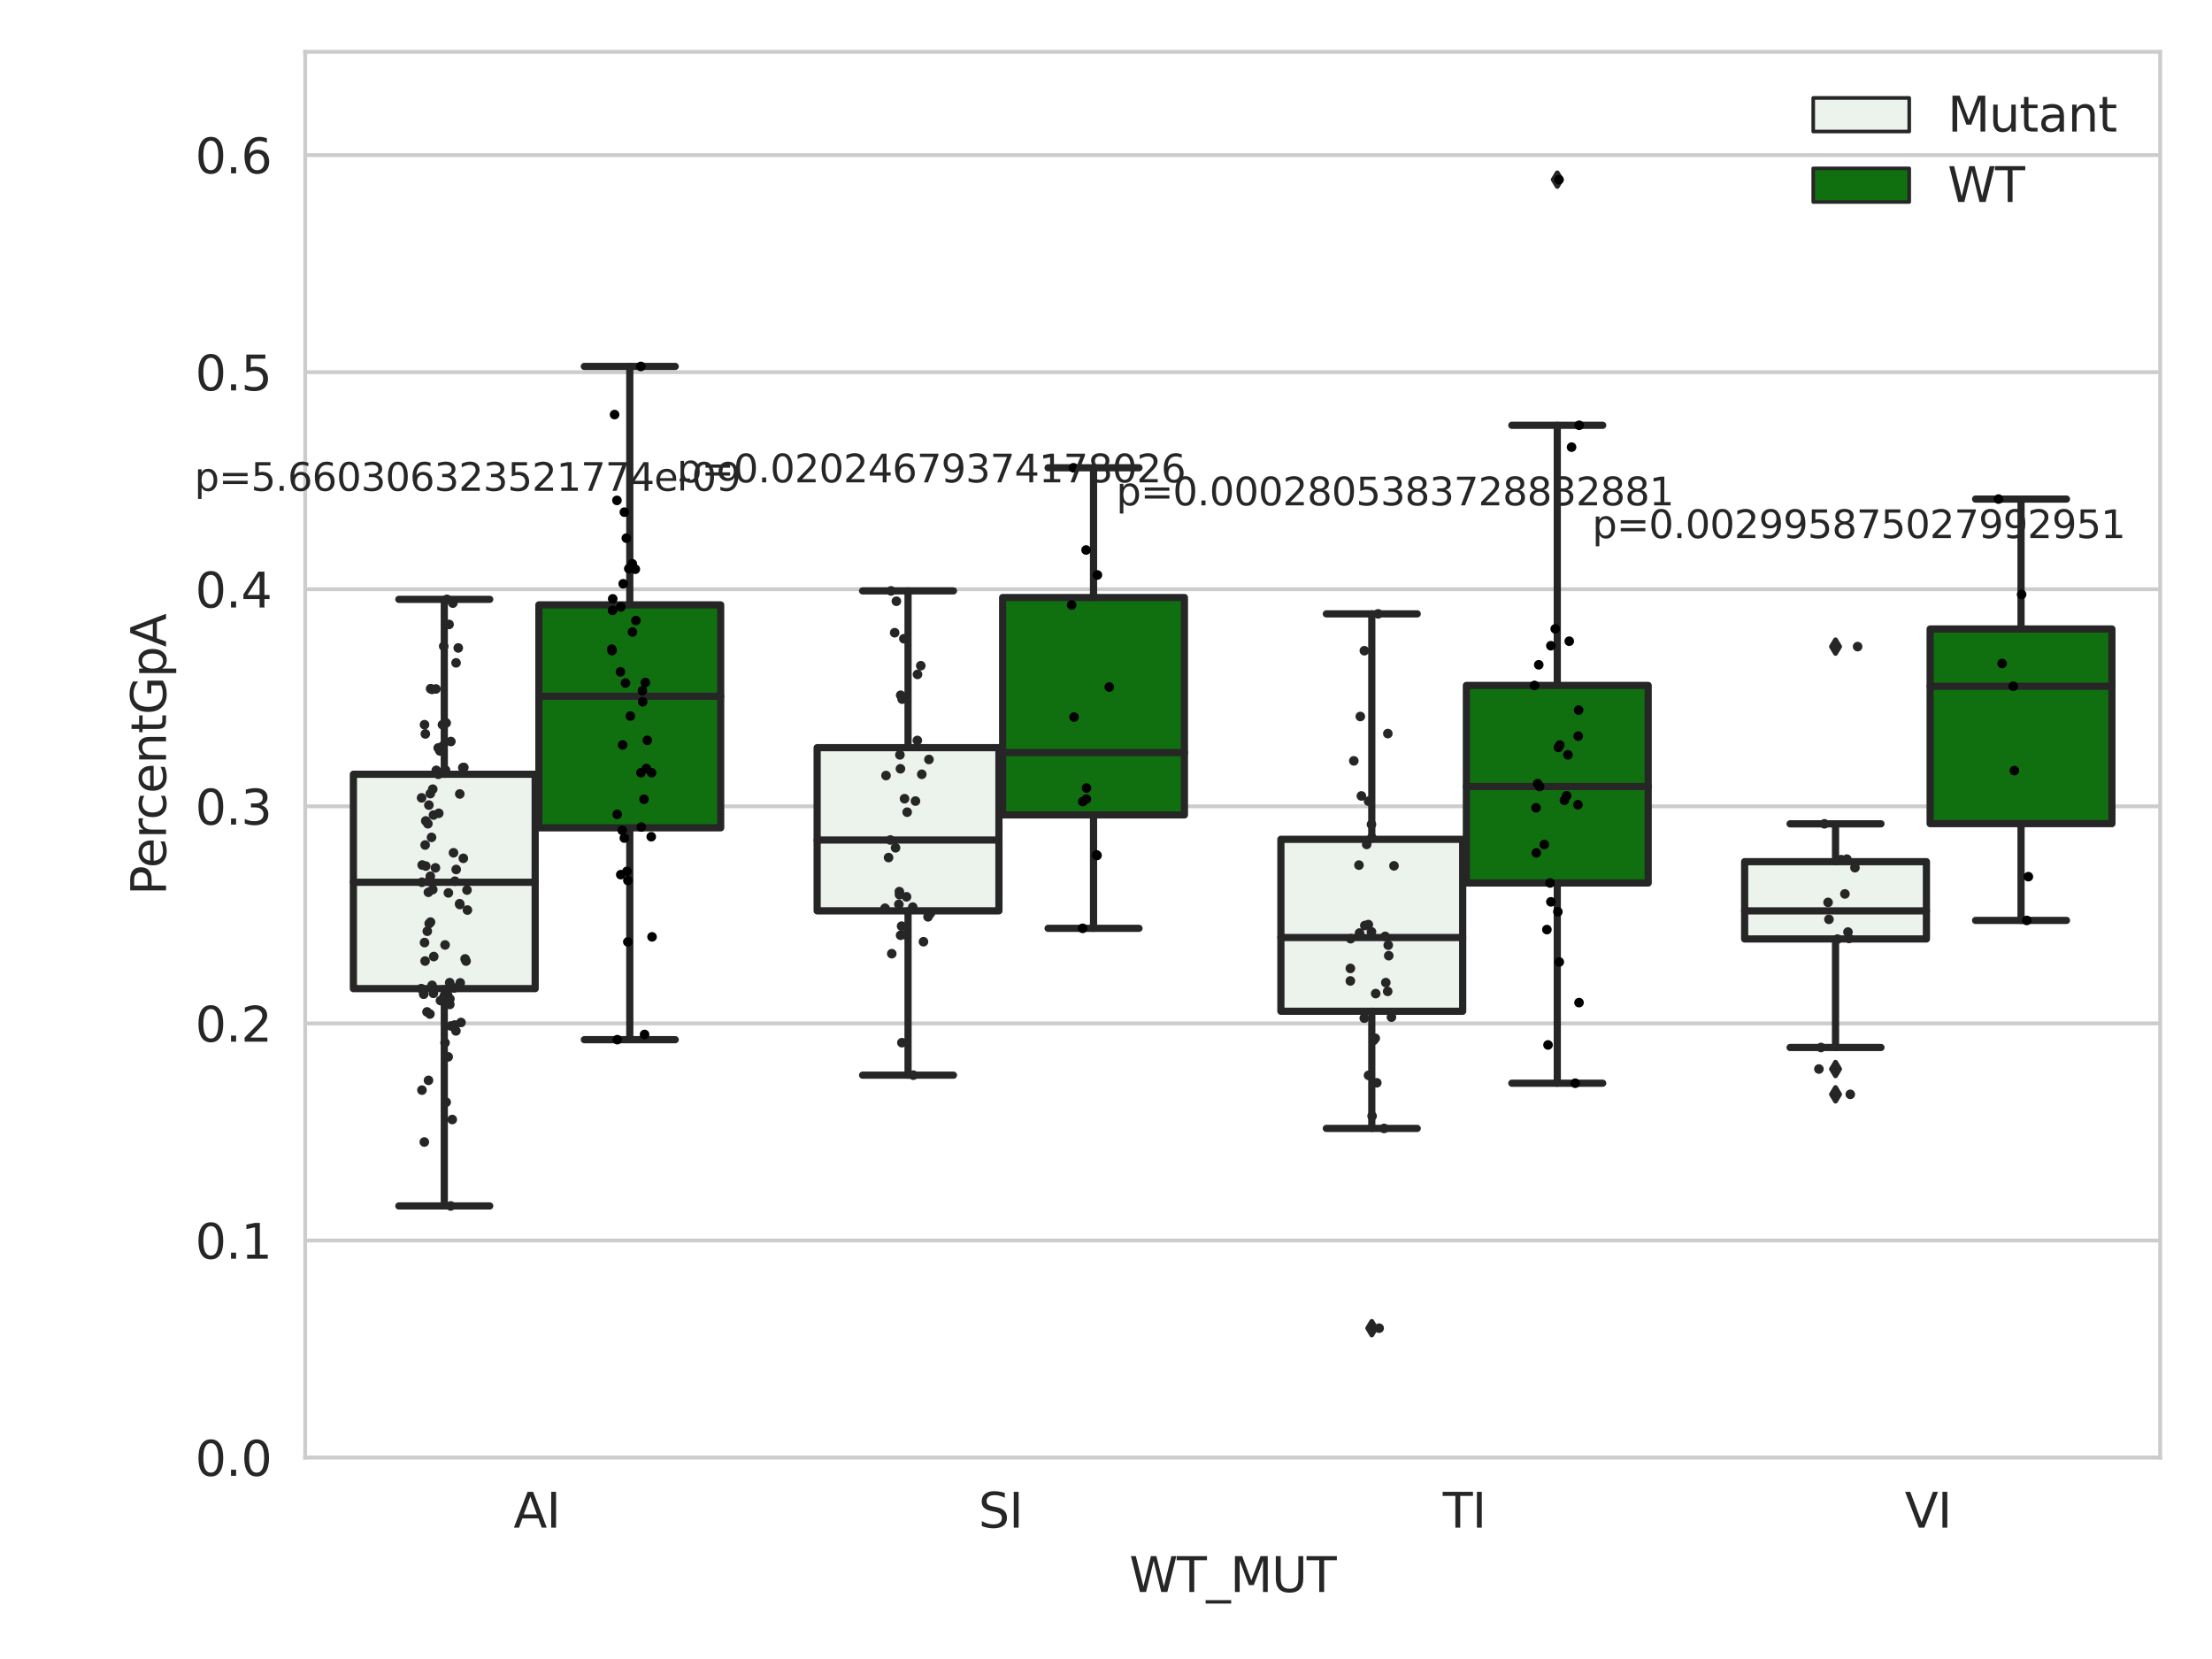 <?xml version="1.0" encoding="utf-8" standalone="no"?>
<!DOCTYPE svg PUBLIC "-//W3C//DTD SVG 1.1//EN"
  "http://www.w3.org/Graphics/SVG/1.1/DTD/svg11.dtd">
<svg xmlns:xlink="http://www.w3.org/1999/xlink" width="460.8pt" height="345.6pt" viewBox="0 0 460.8 345.6" xmlns="http://www.w3.org/2000/svg" version="1.1">
 <defs>
  <style type="text/css">*{stroke-linejoin: round; stroke-linecap: butt}</style>
 </defs>
 <g id="figure_1">
  <g id="patch_1">
   <path d="M 0 345.6 
L 460.8 345.6 
L 460.8 0 
L 0 0 
z
" style="fill: #ffffff"/>
  </g>
  <g id="axes_1">
   <g id="patch_2">
    <path d="M 63.571 303.64 
L 450 303.64 
L 450 10.8 
L 63.571 10.8 
z
" style="fill: #ffffff"/>
   </g>
   <g id="matplotlib.axis_1">
    <g id="xtick_1">
     <g id="text_1">
      <!-- AI -->
      <g style="fill: #262626" transform="translate(106.98 318.238) scale(0.1 -0.1)">
       <defs>
        <path id="DejaVuSans-41" d="M 2188 4044 
L 1331 1722 
L 3047 1722 
L 2188 4044 
z
M 1831 4666 
L 2547 4666 
L 4325 0 
L 3669 0 
L 3244 1197 
L 1141 1197 
L 716 0 
L 50 0 
L 1831 4666 
z
" transform="scale(0.016)"/>
        <path id="DejaVuSans-49" d="M 628 4666 
L 1259 4666 
L 1259 0 
L 628 0 
L 628 4666 
z
" transform="scale(0.016)"/>
       </defs>
       <use xlink:href="#DejaVuSans-41"/>
       <use xlink:href="#DejaVuSans-49" x="68.408"/>
      </g>
     </g>
    </g>
    <g id="xtick_2">
     <g id="text_2">
      <!-- SI -->
      <g style="fill: #262626" transform="translate(203.833 318.238) scale(0.1 -0.1)">
       <defs>
        <path id="DejaVuSans-53" d="M 3425 4513 
L 3425 3897 
Q 3066 4069 2747 4153 
Q 2428 4238 2131 4238 
Q 1616 4238 1336 4038 
Q 1056 3838 1056 3469 
Q 1056 3159 1242 3001 
Q 1428 2844 1947 2747 
L 2328 2669 
Q 3034 2534 3370 2195 
Q 3706 1856 3706 1288 
Q 3706 609 3251 259 
Q 2797 -91 1919 -91 
Q 1588 -91 1214 -16 
Q 841 59 441 206 
L 441 856 
Q 825 641 1194 531 
Q 1563 422 1919 422 
Q 2459 422 2753 634 
Q 3047 847 3047 1241 
Q 3047 1584 2836 1778 
Q 2625 1972 2144 2069 
L 1759 2144 
Q 1053 2284 737 2584 
Q 422 2884 422 3419 
Q 422 4038 858 4394 
Q 1294 4750 2059 4750 
Q 2388 4750 2728 4690 
Q 3069 4631 3425 4513 
z
" transform="scale(0.016)"/>
       </defs>
       <use xlink:href="#DejaVuSans-53"/>
       <use xlink:href="#DejaVuSans-49" x="63.477"/>
      </g>
     </g>
    </g>
    <g id="xtick_3">
     <g id="text_3">
      <!-- TI -->
      <g style="fill: #262626" transform="translate(300.56 318.238) scale(0.1 -0.1)">
       <defs>
        <path id="DejaVuSans-54" d="M -19 4666 
L 3928 4666 
L 3928 4134 
L 2272 4134 
L 2272 0 
L 1638 0 
L 1638 4134 
L -19 4134 
L -19 4666 
z
" transform="scale(0.016)"/>
       </defs>
       <use xlink:href="#DejaVuSans-54"/>
       <use xlink:href="#DejaVuSans-49" x="61.084"/>
      </g>
     </g>
    </g>
    <g id="xtick_4">
     <g id="text_4">
      <!-- VI -->
      <g style="fill: #262626" transform="translate(396.801 318.238) scale(0.1 -0.1)">
       <defs>
        <path id="DejaVuSans-56" d="M 1831 0 
L 50 4666 
L 709 4666 
L 2188 738 
L 3669 4666 
L 4325 4666 
L 2547 0 
L 1831 0 
z
" transform="scale(0.016)"/>
       </defs>
       <use xlink:href="#DejaVuSans-56"/>
       <use xlink:href="#DejaVuSans-49" x="68.408"/>
      </g>
     </g>
    </g>
    <g id="text_5">
     <!-- WT_MUT -->
     <g style="fill: #262626" transform="translate(235.261 331.638) scale(0.1 -0.1)">
      <defs>
       <path id="DejaVuSans-57" d="M 213 4666 
L 850 4666 
L 1831 722 
L 2809 4666 
L 3519 4666 
L 4500 722 
L 5478 4666 
L 6119 4666 
L 4947 0 
L 4153 0 
L 3169 4050 
L 2175 0 
L 1381 0 
L 213 4666 
z
" transform="scale(0.016)"/>
       <path id="DejaVuSans-5f" d="M 3263 -1063 
L 3263 -1509 
L -63 -1509 
L -63 -1063 
L 3263 -1063 
z
" transform="scale(0.016)"/>
       <path id="DejaVuSans-4d" d="M 628 4666 
L 1569 4666 
L 2759 1491 
L 3956 4666 
L 4897 4666 
L 4897 0 
L 4281 0 
L 4281 4097 
L 3078 897 
L 2444 897 
L 1241 4097 
L 1241 0 
L 628 0 
L 628 4666 
z
" transform="scale(0.016)"/>
       <path id="DejaVuSans-55" d="M 556 4666 
L 1191 4666 
L 1191 1831 
Q 1191 1081 1462 751 
Q 1734 422 2344 422 
Q 2950 422 3222 751 
Q 3494 1081 3494 1831 
L 3494 4666 
L 4128 4666 
L 4128 1753 
Q 4128 841 3676 375 
Q 3225 -91 2344 -91 
Q 1459 -91 1007 375 
Q 556 841 556 1753 
L 556 4666 
z
" transform="scale(0.016)"/>
      </defs>
      <use xlink:href="#DejaVuSans-57"/>
      <use xlink:href="#DejaVuSans-54" x="98.877"/>
      <use xlink:href="#DejaVuSans-5f" x="159.961"/>
      <use xlink:href="#DejaVuSans-4d" x="209.961"/>
      <use xlink:href="#DejaVuSans-55" x="296.24"/>
      <use xlink:href="#DejaVuSans-54" x="369.434"/>
     </g>
    </g>
   </g>
   <g id="matplotlib.axis_2">
    <g id="ytick_1">
     <g id="line2d_1">
      <path d="M 63.571 303.64 
L 450 303.64 
" clip-path="url(#pa590fc4766)" style="fill: none; stroke: #cccccc; stroke-width: 0.8; stroke-linecap: round"/>
     </g>
     <g id="text_6">
      <!-- 0.0 -->
      <g style="fill: #262626" transform="translate(40.668 307.439) scale(0.1 -0.1)">
       <defs>
        <path id="DejaVuSans-30" d="M 2034 4250 
Q 1547 4250 1301 3770 
Q 1056 3291 1056 2328 
Q 1056 1369 1301 889 
Q 1547 409 2034 409 
Q 2525 409 2770 889 
Q 3016 1369 3016 2328 
Q 3016 3291 2770 3770 
Q 2525 4250 2034 4250 
z
M 2034 4750 
Q 2819 4750 3233 4129 
Q 3647 3509 3647 2328 
Q 3647 1150 3233 529 
Q 2819 -91 2034 -91 
Q 1250 -91 836 529 
Q 422 1150 422 2328 
Q 422 3509 836 4129 
Q 1250 4750 2034 4750 
z
" transform="scale(0.016)"/>
        <path id="DejaVuSans-2e" d="M 684 794 
L 1344 794 
L 1344 0 
L 684 0 
L 684 794 
z
" transform="scale(0.016)"/>
       </defs>
       <use xlink:href="#DejaVuSans-30"/>
       <use xlink:href="#DejaVuSans-2e" x="63.623"/>
       <use xlink:href="#DejaVuSans-30" x="95.41"/>
      </g>
     </g>
    </g>
    <g id="ytick_2">
     <g id="line2d_2">
      <path d="M 63.571 258.418 
L 450 258.418 
" clip-path="url(#pa590fc4766)" style="fill: none; stroke: #cccccc; stroke-width: 0.8; stroke-linecap: round"/>
     </g>
     <g id="text_7">
      <!-- 0.1 -->
      <g style="fill: #262626" transform="translate(40.668 262.218) scale(0.1 -0.1)">
       <defs>
        <path id="DejaVuSans-31" d="M 794 531 
L 1825 531 
L 1825 4091 
L 703 3866 
L 703 4441 
L 1819 4666 
L 2450 4666 
L 2450 531 
L 3481 531 
L 3481 0 
L 794 0 
L 794 531 
z
" transform="scale(0.016)"/>
       </defs>
       <use xlink:href="#DejaVuSans-30"/>
       <use xlink:href="#DejaVuSans-2e" x="63.623"/>
       <use xlink:href="#DejaVuSans-31" x="95.41"/>
      </g>
     </g>
    </g>
    <g id="ytick_3">
     <g id="line2d_3">
      <path d="M 63.571 213.197 
L 450 213.197 
" clip-path="url(#pa590fc4766)" style="fill: none; stroke: #cccccc; stroke-width: 0.8; stroke-linecap: round"/>
     </g>
     <g id="text_8">
      <!-- 0.2 -->
      <g style="fill: #262626" transform="translate(40.668 216.996) scale(0.1 -0.1)">
       <defs>
        <path id="DejaVuSans-32" d="M 1228 531 
L 3431 531 
L 3431 0 
L 469 0 
L 469 531 
Q 828 903 1448 1529 
Q 2069 2156 2228 2338 
Q 2531 2678 2651 2914 
Q 2772 3150 2772 3378 
Q 2772 3750 2511 3984 
Q 2250 4219 1831 4219 
Q 1534 4219 1204 4116 
Q 875 4013 500 3803 
L 500 4441 
Q 881 4594 1212 4672 
Q 1544 4750 1819 4750 
Q 2544 4750 2975 4387 
Q 3406 4025 3406 3419 
Q 3406 3131 3298 2873 
Q 3191 2616 2906 2266 
Q 2828 2175 2409 1742 
Q 1991 1309 1228 531 
z
" transform="scale(0.016)"/>
       </defs>
       <use xlink:href="#DejaVuSans-30"/>
       <use xlink:href="#DejaVuSans-2e" x="63.623"/>
       <use xlink:href="#DejaVuSans-32" x="95.41"/>
      </g>
     </g>
    </g>
    <g id="ytick_4">
     <g id="line2d_4">
      <path d="M 63.571 167.975 
L 450 167.975 
" clip-path="url(#pa590fc4766)" style="fill: none; stroke: #cccccc; stroke-width: 0.8; stroke-linecap: round"/>
     </g>
     <g id="text_9">
      <!-- 0.3 -->
      <g style="fill: #262626" transform="translate(40.668 171.775) scale(0.1 -0.1)">
       <defs>
        <path id="DejaVuSans-33" d="M 2597 2516 
Q 3050 2419 3304 2112 
Q 3559 1806 3559 1356 
Q 3559 666 3084 287 
Q 2609 -91 1734 -91 
Q 1441 -91 1130 -33 
Q 819 25 488 141 
L 488 750 
Q 750 597 1062 519 
Q 1375 441 1716 441 
Q 2309 441 2620 675 
Q 2931 909 2931 1356 
Q 2931 1769 2642 2001 
Q 2353 2234 1838 2234 
L 1294 2234 
L 1294 2753 
L 1863 2753 
Q 2328 2753 2575 2939 
Q 2822 3125 2822 3475 
Q 2822 3834 2567 4026 
Q 2313 4219 1838 4219 
Q 1578 4219 1281 4162 
Q 984 4106 628 3988 
L 628 4550 
Q 988 4650 1302 4700 
Q 1616 4750 1894 4750 
Q 2613 4750 3031 4423 
Q 3450 4097 3450 3541 
Q 3450 3153 3228 2886 
Q 3006 2619 2597 2516 
z
" transform="scale(0.016)"/>
       </defs>
       <use xlink:href="#DejaVuSans-30"/>
       <use xlink:href="#DejaVuSans-2e" x="63.623"/>
       <use xlink:href="#DejaVuSans-33" x="95.41"/>
      </g>
     </g>
    </g>
    <g id="ytick_5">
     <g id="line2d_5">
      <path d="M 63.571 122.754 
L 450 122.754 
" clip-path="url(#pa590fc4766)" style="fill: none; stroke: #cccccc; stroke-width: 0.8; stroke-linecap: round"/>
     </g>
     <g id="text_10">
      <!-- 0.4 -->
      <g style="fill: #262626" transform="translate(40.668 126.553) scale(0.1 -0.1)">
       <defs>
        <path id="DejaVuSans-34" d="M 2419 4116 
L 825 1625 
L 2419 1625 
L 2419 4116 
z
M 2253 4666 
L 3047 4666 
L 3047 1625 
L 3713 1625 
L 3713 1100 
L 3047 1100 
L 3047 0 
L 2419 0 
L 2419 1100 
L 313 1100 
L 313 1709 
L 2253 4666 
z
" transform="scale(0.016)"/>
       </defs>
       <use xlink:href="#DejaVuSans-30"/>
       <use xlink:href="#DejaVuSans-2e" x="63.623"/>
       <use xlink:href="#DejaVuSans-34" x="95.41"/>
      </g>
     </g>
    </g>
    <g id="ytick_6">
     <g id="line2d_6">
      <path d="M 63.571 77.532 
L 450 77.532 
" clip-path="url(#pa590fc4766)" style="fill: none; stroke: #cccccc; stroke-width: 0.8; stroke-linecap: round"/>
     </g>
     <g id="text_11">
      <!-- 0.5 -->
      <g style="fill: #262626" transform="translate(40.668 81.332) scale(0.1 -0.1)">
       <defs>
        <path id="DejaVuSans-35" d="M 691 4666 
L 3169 4666 
L 3169 4134 
L 1269 4134 
L 1269 2991 
Q 1406 3038 1543 3061 
Q 1681 3084 1819 3084 
Q 2600 3084 3056 2656 
Q 3513 2228 3513 1497 
Q 3513 744 3044 326 
Q 2575 -91 1722 -91 
Q 1428 -91 1123 -41 
Q 819 9 494 109 
L 494 744 
Q 775 591 1075 516 
Q 1375 441 1709 441 
Q 2250 441 2565 725 
Q 2881 1009 2881 1497 
Q 2881 1984 2565 2268 
Q 2250 2553 1709 2553 
Q 1456 2553 1204 2497 
Q 953 2441 691 2322 
L 691 4666 
z
" transform="scale(0.016)"/>
       </defs>
       <use xlink:href="#DejaVuSans-30"/>
       <use xlink:href="#DejaVuSans-2e" x="63.623"/>
       <use xlink:href="#DejaVuSans-35" x="95.41"/>
      </g>
     </g>
    </g>
    <g id="ytick_7">
     <g id="line2d_7">
      <path d="M 63.571 32.311 
L 450 32.311 
" clip-path="url(#pa590fc4766)" style="fill: none; stroke: #cccccc; stroke-width: 0.8; stroke-linecap: round"/>
     </g>
     <g id="text_12">
      <!-- 0.6 -->
      <g style="fill: #262626" transform="translate(40.668 36.11) scale(0.1 -0.1)">
       <defs>
        <path id="DejaVuSans-36" d="M 2113 2584 
Q 1688 2584 1439 2293 
Q 1191 2003 1191 1497 
Q 1191 994 1439 701 
Q 1688 409 2113 409 
Q 2538 409 2786 701 
Q 3034 994 3034 1497 
Q 3034 2003 2786 2293 
Q 2538 2584 2113 2584 
z
M 3366 4563 
L 3366 3988 
Q 3128 4100 2886 4159 
Q 2644 4219 2406 4219 
Q 1781 4219 1451 3797 
Q 1122 3375 1075 2522 
Q 1259 2794 1537 2939 
Q 1816 3084 2150 3084 
Q 2853 3084 3261 2657 
Q 3669 2231 3669 1497 
Q 3669 778 3244 343 
Q 2819 -91 2113 -91 
Q 1303 -91 875 529 
Q 447 1150 447 2328 
Q 447 3434 972 4092 
Q 1497 4750 2381 4750 
Q 2619 4750 2861 4703 
Q 3103 4656 3366 4563 
z
" transform="scale(0.016)"/>
       </defs>
       <use xlink:href="#DejaVuSans-30"/>
       <use xlink:href="#DejaVuSans-2e" x="63.623"/>
       <use xlink:href="#DejaVuSans-36" x="95.41"/>
      </g>
     </g>
    </g>
    <g id="text_13">
     <!-- PercentGpA -->
     <g style="fill: #262626" transform="translate(34.588 186.497) rotate(-90) scale(0.1 -0.1)">
      <defs>
       <path id="DejaVuSans-50" d="M 1259 4147 
L 1259 2394 
L 2053 2394 
Q 2494 2394 2734 2622 
Q 2975 2850 2975 3272 
Q 2975 3691 2734 3919 
Q 2494 4147 2053 4147 
L 1259 4147 
z
M 628 4666 
L 2053 4666 
Q 2838 4666 3239 4311 
Q 3641 3956 3641 3272 
Q 3641 2581 3239 2228 
Q 2838 1875 2053 1875 
L 1259 1875 
L 1259 0 
L 628 0 
L 628 4666 
z
" transform="scale(0.016)"/>
       <path id="DejaVuSans-65" d="M 3597 1894 
L 3597 1613 
L 953 1613 
Q 991 1019 1311 708 
Q 1631 397 2203 397 
Q 2534 397 2845 478 
Q 3156 559 3463 722 
L 3463 178 
Q 3153 47 2828 -22 
Q 2503 -91 2169 -91 
Q 1331 -91 842 396 
Q 353 884 353 1716 
Q 353 2575 817 3079 
Q 1281 3584 2069 3584 
Q 2775 3584 3186 3129 
Q 3597 2675 3597 1894 
z
M 3022 2063 
Q 3016 2534 2758 2815 
Q 2500 3097 2075 3097 
Q 1594 3097 1305 2825 
Q 1016 2553 972 2059 
L 3022 2063 
z
" transform="scale(0.016)"/>
       <path id="DejaVuSans-72" d="M 2631 2963 
Q 2534 3019 2420 3045 
Q 2306 3072 2169 3072 
Q 1681 3072 1420 2755 
Q 1159 2438 1159 1844 
L 1159 0 
L 581 0 
L 581 3500 
L 1159 3500 
L 1159 2956 
Q 1341 3275 1631 3429 
Q 1922 3584 2338 3584 
Q 2397 3584 2469 3576 
Q 2541 3569 2628 3553 
L 2631 2963 
z
" transform="scale(0.016)"/>
       <path id="DejaVuSans-63" d="M 3122 3366 
L 3122 2828 
Q 2878 2963 2633 3030 
Q 2388 3097 2138 3097 
Q 1578 3097 1268 2742 
Q 959 2388 959 1747 
Q 959 1106 1268 751 
Q 1578 397 2138 397 
Q 2388 397 2633 464 
Q 2878 531 3122 666 
L 3122 134 
Q 2881 22 2623 -34 
Q 2366 -91 2075 -91 
Q 1284 -91 818 406 
Q 353 903 353 1747 
Q 353 2603 823 3093 
Q 1294 3584 2113 3584 
Q 2378 3584 2631 3529 
Q 2884 3475 3122 3366 
z
" transform="scale(0.016)"/>
       <path id="DejaVuSans-6e" d="M 3513 2113 
L 3513 0 
L 2938 0 
L 2938 2094 
Q 2938 2591 2744 2837 
Q 2550 3084 2163 3084 
Q 1697 3084 1428 2787 
Q 1159 2491 1159 1978 
L 1159 0 
L 581 0 
L 581 3500 
L 1159 3500 
L 1159 2956 
Q 1366 3272 1645 3428 
Q 1925 3584 2291 3584 
Q 2894 3584 3203 3211 
Q 3513 2838 3513 2113 
z
" transform="scale(0.016)"/>
       <path id="DejaVuSans-74" d="M 1172 4494 
L 1172 3500 
L 2356 3500 
L 2356 3053 
L 1172 3053 
L 1172 1153 
Q 1172 725 1289 603 
Q 1406 481 1766 481 
L 2356 481 
L 2356 0 
L 1766 0 
Q 1100 0 847 248 
Q 594 497 594 1153 
L 594 3053 
L 172 3053 
L 172 3500 
L 594 3500 
L 594 4494 
L 1172 4494 
z
" transform="scale(0.016)"/>
       <path id="DejaVuSans-47" d="M 3809 666 
L 3809 1919 
L 2778 1919 
L 2778 2438 
L 4434 2438 
L 4434 434 
Q 4069 175 3628 42 
Q 3188 -91 2688 -91 
Q 1594 -91 976 548 
Q 359 1188 359 2328 
Q 359 3472 976 4111 
Q 1594 4750 2688 4750 
Q 3144 4750 3555 4637 
Q 3966 4525 4313 4306 
L 4313 3634 
Q 3963 3931 3569 4081 
Q 3175 4231 2741 4231 
Q 1884 4231 1454 3753 
Q 1025 3275 1025 2328 
Q 1025 1384 1454 906 
Q 1884 428 2741 428 
Q 3075 428 3337 486 
Q 3600 544 3809 666 
z
" transform="scale(0.016)"/>
       <path id="DejaVuSans-70" d="M 1159 525 
L 1159 -1331 
L 581 -1331 
L 581 3500 
L 1159 3500 
L 1159 2969 
Q 1341 3281 1617 3432 
Q 1894 3584 2278 3584 
Q 2916 3584 3314 3078 
Q 3713 2572 3713 1747 
Q 3713 922 3314 415 
Q 2916 -91 2278 -91 
Q 1894 -91 1617 61 
Q 1341 213 1159 525 
z
M 3116 1747 
Q 3116 2381 2855 2742 
Q 2594 3103 2138 3103 
Q 1681 3103 1420 2742 
Q 1159 2381 1159 1747 
Q 1159 1113 1420 752 
Q 1681 391 2138 391 
Q 2594 391 2855 752 
Q 3116 1113 3116 1747 
z
" transform="scale(0.016)"/>
      </defs>
      <use xlink:href="#DejaVuSans-50"/>
      <use xlink:href="#DejaVuSans-65" x="56.678"/>
      <use xlink:href="#DejaVuSans-72" x="118.201"/>
      <use xlink:href="#DejaVuSans-63" x="157.064"/>
      <use xlink:href="#DejaVuSans-65" x="212.045"/>
      <use xlink:href="#DejaVuSans-6e" x="273.568"/>
      <use xlink:href="#DejaVuSans-74" x="336.947"/>
      <use xlink:href="#DejaVuSans-47" x="376.156"/>
      <use xlink:href="#DejaVuSans-70" x="453.646"/>
      <use xlink:href="#DejaVuSans-41" x="517.123"/>
     </g>
    </g>
   </g>
   <g id="patch_3">
    <path d="M 73.618 205.95 
L 111.488 205.95 
L 111.488 161.295 
L 73.618 161.295 
L 73.618 205.95 
z
" clip-path="url(#pa590fc4766)" style="fill: #ecf2ec; stroke: #262626; stroke-width: 1.5; stroke-linejoin: miter"/>
   </g>
   <g id="patch_4">
    <path d="M 112.261 172.453 
L 150.131 172.453 
L 150.131 126.008 
L 112.261 126.008 
L 112.261 172.453 
z
" clip-path="url(#pa590fc4766)" style="fill: #107010; stroke: #262626; stroke-width: 1.5; stroke-linejoin: miter"/>
   </g>
   <g id="patch_5">
    <path d="M 170.226 189.745 
L 208.096 189.745 
L 208.096 155.754 
L 170.226 155.754 
L 170.226 189.745 
z
" clip-path="url(#pa590fc4766)" style="fill: #ecf2ec; stroke: #262626; stroke-width: 1.5; stroke-linejoin: miter"/>
   </g>
   <g id="patch_6">
    <path d="M 208.868 169.764 
L 246.738 169.764 
L 246.738 124.473 
L 208.868 124.473 
L 208.868 169.764 
z
" clip-path="url(#pa590fc4766)" style="fill: #107010; stroke: #262626; stroke-width: 1.5; stroke-linejoin: miter"/>
   </g>
   <g id="patch_7">
    <path d="M 266.833 210.667 
L 304.703 210.667 
L 304.703 174.844 
L 266.833 174.844 
L 266.833 210.667 
z
" clip-path="url(#pa590fc4766)" style="fill: #ecf2ec; stroke: #262626; stroke-width: 1.5; stroke-linejoin: miter"/>
   </g>
   <g id="patch_8">
    <path d="M 305.476 183.943 
L 343.346 183.943 
L 343.346 142.789 
L 305.476 142.789 
L 305.476 183.943 
z
" clip-path="url(#pa590fc4766)" style="fill: #107010; stroke: #262626; stroke-width: 1.5; stroke-linejoin: miter"/>
   </g>
   <g id="patch_9">
    <path d="M 363.44 195.603 
L 401.31 195.603 
L 401.31 179.501 
L 363.44 179.501 
L 363.44 195.603 
z
" clip-path="url(#pa590fc4766)" style="fill: #ecf2ec; stroke: #262626; stroke-width: 1.5; stroke-linejoin: miter"/>
   </g>
   <g id="patch_10">
    <path d="M 402.083 171.58 
L 439.953 171.58 
L 439.953 131.032 
L 402.083 131.032 
L 402.083 171.58 
z
" clip-path="url(#pa590fc4766)" style="fill: #107010; stroke: #262626; stroke-width: 1.5; stroke-linejoin: miter"/>
   </g>
   <g id="patch_11">
    <path d="M 111.875 303.64 
L 111.875 303.64 
L 111.875 303.64 
L 111.875 303.64 
z
" clip-path="url(#pa590fc4766)" style="fill: #ecf2ec; stroke: #262626; stroke-width: 0.75; stroke-linejoin: miter"/>
   </g>
   <g id="patch_12">
    <path d="M 111.875 303.64 
L 111.875 303.64 
L 111.875 303.64 
L 111.875 303.64 
z
" clip-path="url(#pa590fc4766)" style="fill: #107010; stroke: #262626; stroke-width: 0.75; stroke-linejoin: miter"/>
   </g>
   <g id="PathCollection_1"/>
   <g id="PathCollection_2"/>
   <g id="line2d_8">
    <path d="M 92.553 205.95 
L 92.553 251.221 
" clip-path="url(#pa590fc4766)" style="fill: none; stroke: #262626; stroke-width: 1.5; stroke-linecap: round"/>
   </g>
   <g id="line2d_9">
    <path d="M 92.553 161.295 
L 92.553 124.854 
" clip-path="url(#pa590fc4766)" style="fill: none; stroke: #262626; stroke-width: 1.5; stroke-linecap: round"/>
   </g>
   <g id="line2d_10">
    <path d="M 83.086 251.221 
L 102.021 251.221 
" clip-path="url(#pa590fc4766)" style="fill: none; stroke: #262626; stroke-width: 1.5; stroke-linecap: round"/>
   </g>
   <g id="line2d_11">
    <path d="M 83.086 124.854 
L 102.021 124.854 
" clip-path="url(#pa590fc4766)" style="fill: none; stroke: #262626; stroke-width: 1.5; stroke-linecap: round"/>
   </g>
   <g id="line2d_12"/>
   <g id="line2d_13">
    <path d="M 131.196 172.453 
L 131.196 216.582 
" clip-path="url(#pa590fc4766)" style="fill: none; stroke: #262626; stroke-width: 1.5; stroke-linecap: round"/>
   </g>
   <g id="line2d_14">
    <path d="M 131.196 126.008 
L 131.196 76.331 
" clip-path="url(#pa590fc4766)" style="fill: none; stroke: #262626; stroke-width: 1.5; stroke-linecap: round"/>
   </g>
   <g id="line2d_15">
    <path d="M 121.729 216.582 
L 140.664 216.582 
" clip-path="url(#pa590fc4766)" style="fill: none; stroke: #262626; stroke-width: 1.5; stroke-linecap: round"/>
   </g>
   <g id="line2d_16">
    <path d="M 121.729 76.331 
L 140.664 76.331 
" clip-path="url(#pa590fc4766)" style="fill: none; stroke: #262626; stroke-width: 1.5; stroke-linecap: round"/>
   </g>
   <g id="line2d_17"/>
   <g id="line2d_18">
    <path d="M 189.161 189.745 
L 189.161 223.977 
" clip-path="url(#pa590fc4766)" style="fill: none; stroke: #262626; stroke-width: 1.5; stroke-linecap: round"/>
   </g>
   <g id="line2d_19">
    <path d="M 189.161 155.754 
L 189.161 123.093 
" clip-path="url(#pa590fc4766)" style="fill: none; stroke: #262626; stroke-width: 1.5; stroke-linecap: round"/>
   </g>
   <g id="line2d_20">
    <path d="M 179.693 223.977 
L 198.628 223.977 
" clip-path="url(#pa590fc4766)" style="fill: none; stroke: #262626; stroke-width: 1.5; stroke-linecap: round"/>
   </g>
   <g id="line2d_21">
    <path d="M 179.693 123.093 
L 198.628 123.093 
" clip-path="url(#pa590fc4766)" style="fill: none; stroke: #262626; stroke-width: 1.5; stroke-linecap: round"/>
   </g>
   <g id="line2d_22"/>
   <g id="line2d_23">
    <path d="M 227.803 169.764 
L 227.803 193.387 
" clip-path="url(#pa590fc4766)" style="fill: none; stroke: #262626; stroke-width: 1.5; stroke-linecap: round"/>
   </g>
   <g id="line2d_24">
    <path d="M 227.803 124.473 
L 227.803 97.449 
" clip-path="url(#pa590fc4766)" style="fill: none; stroke: #262626; stroke-width: 1.5; stroke-linecap: round"/>
   </g>
   <g id="line2d_25">
    <path d="M 218.336 193.387 
L 237.271 193.387 
" clip-path="url(#pa590fc4766)" style="fill: none; stroke: #262626; stroke-width: 1.5; stroke-linecap: round"/>
   </g>
   <g id="line2d_26">
    <path d="M 218.336 97.449 
L 237.271 97.449 
" clip-path="url(#pa590fc4766)" style="fill: none; stroke: #262626; stroke-width: 1.5; stroke-linecap: round"/>
   </g>
   <g id="line2d_27"/>
   <g id="line2d_28">
    <path d="M 285.768 210.667 
L 285.768 235.071 
" clip-path="url(#pa590fc4766)" style="fill: none; stroke: #262626; stroke-width: 1.5; stroke-linecap: round"/>
   </g>
   <g id="line2d_29">
    <path d="M 285.768 174.844 
L 285.768 127.881 
" clip-path="url(#pa590fc4766)" style="fill: none; stroke: #262626; stroke-width: 1.5; stroke-linecap: round"/>
   </g>
   <g id="line2d_30">
    <path d="M 276.3 235.071 
L 295.235 235.071 
" clip-path="url(#pa590fc4766)" style="fill: none; stroke: #262626; stroke-width: 1.5; stroke-linecap: round"/>
   </g>
   <g id="line2d_31">
    <path d="M 276.3 127.881 
L 295.235 127.881 
" clip-path="url(#pa590fc4766)" style="fill: none; stroke: #262626; stroke-width: 1.5; stroke-linecap: round"/>
   </g>
   <g id="line2d_32">
    <defs>
     <path id="mb375575bd5" d="M -0 1.414 
L 0.849 0 
L 0 -1.414 
L -0.849 -0 
z
" style="stroke: #262626; stroke-linejoin: miter"/>
    </defs>
    <g clip-path="url(#pa590fc4766)">
     <use xlink:href="#mb375575bd5" x="285.768" y="276.684" style="fill: #262626; stroke: #262626; stroke-linejoin: miter"/>
    </g>
   </g>
   <g id="line2d_33">
    <path d="M 324.411 183.943 
L 324.411 225.652 
" clip-path="url(#pa590fc4766)" style="fill: none; stroke: #262626; stroke-width: 1.5; stroke-linecap: round"/>
   </g>
   <g id="line2d_34">
    <path d="M 324.411 142.789 
L 324.411 88.597 
" clip-path="url(#pa590fc4766)" style="fill: none; stroke: #262626; stroke-width: 1.5; stroke-linecap: round"/>
   </g>
   <g id="line2d_35">
    <path d="M 314.943 225.652 
L 333.878 225.652 
" clip-path="url(#pa590fc4766)" style="fill: none; stroke: #262626; stroke-width: 1.5; stroke-linecap: round"/>
   </g>
   <g id="line2d_36">
    <path d="M 314.943 88.597 
L 333.878 88.597 
" clip-path="url(#pa590fc4766)" style="fill: none; stroke: #262626; stroke-width: 1.5; stroke-linecap: round"/>
   </g>
   <g id="line2d_37">
    <g clip-path="url(#pa590fc4766)">
     <use xlink:href="#mb375575bd5" x="324.411" y="37.422" style="fill: #262626; stroke: #262626; stroke-linejoin: miter"/>
    </g>
   </g>
   <g id="line2d_38">
    <path d="M 382.375 195.603 
L 382.375 218.215 
" clip-path="url(#pa590fc4766)" style="fill: none; stroke: #262626; stroke-width: 1.5; stroke-linecap: round"/>
   </g>
   <g id="line2d_39">
    <path d="M 382.375 179.501 
L 382.375 171.62 
" clip-path="url(#pa590fc4766)" style="fill: none; stroke: #262626; stroke-width: 1.5; stroke-linecap: round"/>
   </g>
   <g id="line2d_40">
    <path d="M 372.907 218.215 
L 391.842 218.215 
" clip-path="url(#pa590fc4766)" style="fill: none; stroke: #262626; stroke-width: 1.5; stroke-linecap: round"/>
   </g>
   <g id="line2d_41">
    <path d="M 372.907 171.62 
L 391.842 171.62 
" clip-path="url(#pa590fc4766)" style="fill: none; stroke: #262626; stroke-width: 1.5; stroke-linecap: round"/>
   </g>
   <g id="line2d_42">
    <g clip-path="url(#pa590fc4766)">
     <use xlink:href="#mb375575bd5" x="382.375" y="222.699" style="fill: #262626; stroke: #262626; stroke-linejoin: miter"/>
     <use xlink:href="#mb375575bd5" x="382.375" y="227.968" style="fill: #262626; stroke: #262626; stroke-linejoin: miter"/>
     <use xlink:href="#mb375575bd5" x="382.375" y="134.701" style="fill: #262626; stroke: #262626; stroke-linejoin: miter"/>
    </g>
   </g>
   <g id="line2d_43">
    <path d="M 421.018 171.58 
L 421.018 191.739 
" clip-path="url(#pa590fc4766)" style="fill: none; stroke: #262626; stroke-width: 1.5; stroke-linecap: round"/>
   </g>
   <g id="line2d_44">
    <path d="M 421.018 131.032 
L 421.018 103.966 
" clip-path="url(#pa590fc4766)" style="fill: none; stroke: #262626; stroke-width: 1.5; stroke-linecap: round"/>
   </g>
   <g id="line2d_45">
    <path d="M 411.55 191.739 
L 430.485 191.739 
" clip-path="url(#pa590fc4766)" style="fill: none; stroke: #262626; stroke-width: 1.5; stroke-linecap: round"/>
   </g>
   <g id="line2d_46">
    <path d="M 411.55 103.966 
L 430.485 103.966 
" clip-path="url(#pa590fc4766)" style="fill: none; stroke: #262626; stroke-width: 1.5; stroke-linecap: round"/>
   </g>
   <g id="line2d_47"/>
   <g id="line2d_48">
    <path d="M 73.618 183.789 
L 111.488 183.789 
" clip-path="url(#pa590fc4766)" style="fill: none; stroke: #262626; stroke-width: 1.5; stroke-linecap: round"/>
   </g>
   <g id="line2d_49">
    <path d="M 112.261 145.04 
L 150.131 145.04 
" clip-path="url(#pa590fc4766)" style="fill: none; stroke: #262626; stroke-width: 1.5; stroke-linecap: round"/>
   </g>
   <g id="line2d_50">
    <path d="M 170.226 174.988 
L 208.096 174.988 
" clip-path="url(#pa590fc4766)" style="fill: none; stroke: #262626; stroke-width: 1.5; stroke-linecap: round"/>
   </g>
   <g id="line2d_51">
    <path d="M 208.868 156.767 
L 246.738 156.767 
" clip-path="url(#pa590fc4766)" style="fill: none; stroke: #262626; stroke-width: 1.5; stroke-linecap: round"/>
   </g>
   <g id="line2d_52">
    <path d="M 266.833 195.304 
L 304.703 195.304 
" clip-path="url(#pa590fc4766)" style="fill: none; stroke: #262626; stroke-width: 1.5; stroke-linecap: round"/>
   </g>
   <g id="line2d_53">
    <path d="M 305.476 163.85 
L 343.346 163.85 
" clip-path="url(#pa590fc4766)" style="fill: none; stroke: #262626; stroke-width: 1.5; stroke-linecap: round"/>
   </g>
   <g id="line2d_54">
    <path d="M 363.44 189.75 
L 401.31 189.75 
" clip-path="url(#pa590fc4766)" style="fill: none; stroke: #262626; stroke-width: 1.5; stroke-linecap: round"/>
   </g>
   <g id="line2d_55">
    <path d="M 402.083 142.957 
L 439.953 142.957 
" clip-path="url(#pa590fc4766)" style="fill: none; stroke: #262626; stroke-width: 1.5; stroke-linecap: round"/>
   </g>
   <g id="patch_13">
    <path d="M 63.571 303.64 
L 63.571 10.8 
" style="fill: none; stroke: #cccccc; stroke-width: 0.8; stroke-linejoin: miter; stroke-linecap: square"/>
   </g>
   <g id="patch_14">
    <path d="M 450 303.64 
L 450 10.8 
" style="fill: none; stroke: #cccccc; stroke-width: 0.8; stroke-linejoin: miter; stroke-linecap: square"/>
   </g>
   <g id="patch_15">
    <path d="M 63.571 303.64 
L 450 303.64 
" style="fill: none; stroke: #cccccc; stroke-width: 0.8; stroke-linejoin: miter; stroke-linecap: square"/>
   </g>
   <g id="patch_16">
    <path d="M 63.571 10.8 
L 450 10.8 
" style="fill: none; stroke: #cccccc; stroke-width: 0.8; stroke-linejoin: miter; stroke-linecap: square"/>
   </g>
   <g id="PathCollection_3">
    <defs>
     <path id="C0_0_772db39477" d="M 0 1 
C 0.265 1 0.52 0.895 0.707 0.707 
C 0.895 0.52 1 0.265 1 -0 
C 1 -0.265 0.895 -0.52 0.707 -0.707 
C 0.52 -0.895 0.265 -1 0 -1 
C -0.265 -1 -0.52 -0.895 -0.707 -0.707 
C -0.895 -0.52 -1 -0.265 -1 0 
C -1 0.265 -0.895 0.52 -0.707 0.707 
C -0.52 0.895 -0.265 1 0 1 
z
"/>
    </defs>
    <g clip-path="url(#pa590fc4766)">
     <use xlink:href="#C0_0_772db39477" x="91.643" y="156.429" style="fill: #262626"/>
    </g>
    <g clip-path="url(#pa590fc4766)">
     <use xlink:href="#C0_0_772db39477" x="95.464" y="134.979" style="fill: #262626"/>
    </g>
    <g clip-path="url(#pa590fc4766)">
     <use xlink:href="#C0_0_772db39477" x="93.708" y="209.247" style="fill: #262626"/>
    </g>
    <g clip-path="url(#pa590fc4766)">
     <use xlink:href="#C0_0_772db39477" x="93.888" y="251.221" style="fill: #262626"/>
    </g>
    <g clip-path="url(#pa590fc4766)">
     <use xlink:href="#C0_0_772db39477" x="93.223" y="207.169" style="fill: #262626"/>
    </g>
    <g clip-path="url(#pa590fc4766)">
     <use xlink:href="#C0_0_772db39477" x="92.714" y="196.85" style="fill: #262626"/>
    </g>
    <g clip-path="url(#pa590fc4766)">
     <use xlink:href="#C0_0_772db39477" x="87.759" y="205.95" style="fill: #262626"/>
    </g>
    <g clip-path="url(#pa590fc4766)">
     <use xlink:href="#C0_0_772db39477" x="89.243" y="185.876" style="fill: #262626"/>
    </g>
    <g clip-path="url(#pa590fc4766)">
     <use xlink:href="#C0_0_772db39477" x="95.755" y="188.257" style="fill: #262626"/>
    </g>
    <g clip-path="url(#pa590fc4766)">
     <use xlink:href="#C0_0_772db39477" x="92.948" y="229.609" style="fill: #262626"/>
    </g>
    <g clip-path="url(#pa590fc4766)">
     <use xlink:href="#C0_0_772db39477" x="92.949" y="150.605" style="fill: #262626"/>
    </g>
    <g clip-path="url(#pa590fc4766)">
     <use xlink:href="#C0_0_772db39477" x="88.607" y="152.889" style="fill: #262626"/>
    </g>
    <g clip-path="url(#pa590fc4766)">
     <use xlink:href="#C0_0_772db39477" x="95.871" y="204.746" style="fill: #262626"/>
    </g>
    <g clip-path="url(#pa590fc4766)">
     <use xlink:href="#C0_0_772db39477" x="89.013" y="193.991" style="fill: #262626"/>
    </g>
    <g clip-path="url(#pa590fc4766)">
     <use xlink:href="#C0_0_772db39477" x="95.007" y="138.084" style="fill: #262626"/>
    </g>
    <g clip-path="url(#pa590fc4766)">
     <use xlink:href="#C0_0_772db39477" x="90.004" y="205.264" style="fill: #262626"/>
    </g>
    <g clip-path="url(#pa590fc4766)">
     <use xlink:href="#C0_0_772db39477" x="89.68" y="192.093" style="fill: #262626"/>
    </g>
    <g clip-path="url(#pa590fc4766)">
     <use xlink:href="#C0_0_772db39477" x="94.98" y="214.756" style="fill: #262626"/>
    </g>
    <g clip-path="url(#pa590fc4766)">
     <use xlink:href="#C0_0_772db39477" x="89.139" y="171.605" style="fill: #262626"/>
    </g>
    <g clip-path="url(#pa590fc4766)">
     <use xlink:href="#C0_0_772db39477" x="89.647" y="182.536" style="fill: #262626"/>
    </g>
    <g clip-path="url(#pa590fc4766)">
     <use xlink:href="#C0_0_772db39477" x="97.092" y="200.21" style="fill: #262626"/>
    </g>
    <g clip-path="url(#pa590fc4766)">
     <use xlink:href="#C0_0_772db39477" x="88.696" y="180.416" style="fill: #262626"/>
    </g>
    <g clip-path="url(#pa590fc4766)">
     <use xlink:href="#C0_0_772db39477" x="89.264" y="225.057" style="fill: #262626"/>
    </g>
    <g clip-path="url(#pa590fc4766)">
     <use xlink:href="#C0_0_772db39477" x="89.557" y="211.239" style="fill: #262626"/>
    </g>
    <g clip-path="url(#pa590fc4766)">
     <use xlink:href="#C0_0_772db39477" x="91.752" y="208.431" style="fill: #262626"/>
    </g>
    <g clip-path="url(#pa590fc4766)">
     <use xlink:href="#C0_0_772db39477" x="96.414" y="159.929" style="fill: #262626"/>
    </g>
    <g clip-path="url(#pa590fc4766)">
     <use xlink:href="#C0_0_772db39477" x="95.797" y="188.43" style="fill: #262626"/>
    </g>
    <g clip-path="url(#pa590fc4766)">
     <use xlink:href="#C0_0_772db39477" x="97.285" y="185.415" style="fill: #262626"/>
    </g>
    <g clip-path="url(#pa590fc4766)">
     <use xlink:href="#C0_0_772db39477" x="89.642" y="165.328" style="fill: #262626"/>
    </g>
    <g clip-path="url(#pa590fc4766)">
     <use xlink:href="#C0_0_772db39477" x="87.901" y="227.092" style="fill: #262626"/>
    </g>
    <g clip-path="url(#pa590fc4766)">
     <use xlink:href="#C0_0_772db39477" x="90.888" y="160.471" style="fill: #262626"/>
    </g>
    <g clip-path="url(#pa590fc4766)">
     <use xlink:href="#C0_0_772db39477" x="89.344" y="167.716" style="fill: #262626"/>
    </g>
    <g clip-path="url(#pa590fc4766)">
     <use xlink:href="#C0_0_772db39477" x="92.808" y="160.437" style="fill: #262626"/>
    </g>
    <g clip-path="url(#pa590fc4766)">
     <use xlink:href="#C0_0_772db39477" x="88.434" y="150.967" style="fill: #262626"/>
    </g>
    <g clip-path="url(#pa590fc4766)">
     <use xlink:href="#C0_0_772db39477" x="94.748" y="213.528" style="fill: #262626"/>
    </g>
    <g clip-path="url(#pa590fc4766)">
     <use xlink:href="#C0_0_772db39477" x="88.396" y="237.901" style="fill: #262626"/>
    </g>
    <g clip-path="url(#pa590fc4766)">
     <use xlink:href="#C0_0_772db39477" x="91.311" y="161.295" style="fill: #262626"/>
    </g>
    <g clip-path="url(#pa590fc4766)">
     <use xlink:href="#C0_0_772db39477" x="97.37" y="189.58" style="fill: #262626"/>
    </g>
    <g clip-path="url(#pa590fc4766)">
     <use xlink:href="#C0_0_772db39477" x="95.781" y="165.398" style="fill: #262626"/>
    </g>
    <g clip-path="url(#pa590fc4766)">
     <use xlink:href="#C0_0_772db39477" x="94.615" y="205.808" style="fill: #262626"/>
    </g>
    <g clip-path="url(#pa590fc4766)">
     <use xlink:href="#C0_0_772db39477" x="94.474" y="177.65" style="fill: #262626"/>
    </g>
    <g clip-path="url(#pa590fc4766)">
     <use xlink:href="#C0_0_772db39477" x="87.823" y="166.206" style="fill: #262626"/>
    </g>
    <g clip-path="url(#pa590fc4766)">
     <use xlink:href="#C0_0_772db39477" x="93.365" y="220.161" style="fill: #262626"/>
    </g>
    <g clip-path="url(#pa590fc4766)">
     <use xlink:href="#C0_0_772db39477" x="88.565" y="176.029" style="fill: #262626"/>
    </g>
    <g clip-path="url(#pa590fc4766)">
     <use xlink:href="#C0_0_772db39477" x="90.284" y="206.929" style="fill: #262626"/>
    </g>
    <g clip-path="url(#pa590fc4766)">
     <use xlink:href="#C0_0_772db39477" x="89.407" y="192.398" style="fill: #262626"/>
    </g>
    <g clip-path="url(#pa590fc4766)">
     <use xlink:href="#C0_0_772db39477" x="88.951" y="210.797" style="fill: #262626"/>
    </g>
    <g clip-path="url(#pa590fc4766)">
     <use xlink:href="#C0_0_772db39477" x="93.925" y="154.473" style="fill: #262626"/>
    </g>
    <g clip-path="url(#pa590fc4766)">
     <use xlink:href="#C0_0_772db39477" x="90.15" y="164.395" style="fill: #262626"/>
    </g>
    <g clip-path="url(#pa590fc4766)">
     <use xlink:href="#C0_0_772db39477" x="96.518" y="178.805" style="fill: #262626"/>
    </g>
    <g clip-path="url(#pa590fc4766)">
     <use xlink:href="#C0_0_772db39477" x="87.946" y="180.198" style="fill: #262626"/>
    </g>
    <g clip-path="url(#pa590fc4766)">
     <use xlink:href="#C0_0_772db39477" x="92.704" y="217.233" style="fill: #262626"/>
    </g>
    <g clip-path="url(#pa590fc4766)">
     <use xlink:href="#C0_0_772db39477" x="91.404" y="169.421" style="fill: #262626"/>
    </g>
    <g clip-path="url(#pa590fc4766)">
     <use xlink:href="#C0_0_772db39477" x="96.887" y="199.756" style="fill: #262626"/>
    </g>
    <g clip-path="url(#pa590fc4766)">
     <use xlink:href="#C0_0_772db39477" x="94.763" y="183.569" style="fill: #262626"/>
    </g>
    <g clip-path="url(#pa590fc4766)">
     <use xlink:href="#C0_0_772db39477" x="88.692" y="171.01" style="fill: #262626"/>
    </g>
    <g clip-path="url(#pa590fc4766)">
     <use xlink:href="#C0_0_772db39477" x="88.258" y="207.116" style="fill: #262626"/>
    </g>
    <g clip-path="url(#pa590fc4766)">
     <use xlink:href="#C0_0_772db39477" x="96.038" y="213" style="fill: #262626"/>
    </g>
    <g clip-path="url(#pa590fc4766)">
     <use xlink:href="#C0_0_772db39477" x="92.233" y="155.409" style="fill: #262626"/>
    </g>
    <g clip-path="url(#pa590fc4766)">
     <use xlink:href="#C0_0_772db39477" x="89.701" y="143.467" style="fill: #262626"/>
    </g>
    <g clip-path="url(#pa590fc4766)">
     <use xlink:href="#C0_0_772db39477" x="90.007" y="143.611" style="fill: #262626"/>
    </g>
    <g clip-path="url(#pa590fc4766)">
     <use xlink:href="#C0_0_772db39477" x="93.725" y="208.092" style="fill: #262626"/>
    </g>
    <g clip-path="url(#pa590fc4766)">
     <use xlink:href="#C0_0_772db39477" x="90.709" y="180.788" style="fill: #262626"/>
    </g>
    <g clip-path="url(#pa590fc4766)">
     <use xlink:href="#C0_0_772db39477" x="89.892" y="174.441" style="fill: #262626"/>
    </g>
    <g clip-path="url(#pa590fc4766)">
     <use xlink:href="#C0_0_772db39477" x="92.433" y="134.625" style="fill: #262626"/>
    </g>
    <g clip-path="url(#pa590fc4766)">
     <use xlink:href="#C0_0_772db39477" x="89.315" y="183.594" style="fill: #262626"/>
    </g>
    <g clip-path="url(#pa590fc4766)">
     <use xlink:href="#C0_0_772db39477" x="88.555" y="200.203" style="fill: #262626"/>
    </g>
    <g clip-path="url(#pa590fc4766)">
     <use xlink:href="#C0_0_772db39477" x="96.629" y="159.874" style="fill: #262626"/>
    </g>
    <g clip-path="url(#pa590fc4766)">
     <use xlink:href="#C0_0_772db39477" x="93.103" y="124.854" style="fill: #262626"/>
    </g>
    <g clip-path="url(#pa590fc4766)">
     <use xlink:href="#C0_0_772db39477" x="95.034" y="181.129" style="fill: #262626"/>
    </g>
    <g clip-path="url(#pa590fc4766)">
     <use xlink:href="#C0_0_772db39477" x="93.551" y="130.078" style="fill: #262626"/>
    </g>
    <g clip-path="url(#pa590fc4766)">
     <use xlink:href="#C0_0_772db39477" x="88.438" y="196.353" style="fill: #262626"/>
    </g>
    <g clip-path="url(#pa590fc4766)">
     <use xlink:href="#C0_0_772db39477" x="87.889" y="183.789" style="fill: #262626"/>
    </g>
    <g clip-path="url(#pa590fc4766)">
     <use xlink:href="#C0_0_772db39477" x="93.406" y="186.006" style="fill: #262626"/>
    </g>
    <g clip-path="url(#pa590fc4766)">
     <use xlink:href="#C0_0_772db39477" x="94.211" y="233.216" style="fill: #262626"/>
    </g>
    <g clip-path="url(#pa590fc4766)">
     <use xlink:href="#C0_0_772db39477" x="90.301" y="169.792" style="fill: #262626"/>
    </g>
    <g clip-path="url(#pa590fc4766)">
     <use xlink:href="#C0_0_772db39477" x="90.361" y="199.268" style="fill: #262626"/>
    </g>
    <g clip-path="url(#pa590fc4766)">
     <use xlink:href="#C0_0_772db39477" x="93.949" y="213.732" style="fill: #262626"/>
    </g>
    <g clip-path="url(#pa590fc4766)">
     <use xlink:href="#C0_0_772db39477" x="92.171" y="150.972" style="fill: #262626"/>
    </g>
    <g clip-path="url(#pa590fc4766)">
     <use xlink:href="#C0_0_772db39477" x="93.682" y="204.701" style="fill: #262626"/>
    </g>
    <g clip-path="url(#pa590fc4766)">
     <use xlink:href="#C0_0_772db39477" x="91.286" y="155.806" style="fill: #262626"/>
    </g>
    <g clip-path="url(#pa590fc4766)">
     <use xlink:href="#C0_0_772db39477" x="90.809" y="143.52" style="fill: #262626"/>
    </g>
    <g clip-path="url(#pa590fc4766)">
     <use xlink:href="#C0_0_772db39477" x="94.336" y="125.64" style="fill: #262626"/>
    </g>
    <g clip-path="url(#pa590fc4766)">
     <use xlink:href="#C0_0_772db39477" x="92.534" y="207.489" style="fill: #262626"/>
    </g>
    <g clip-path="url(#pa590fc4766)">
     <use xlink:href="#C0_0_772db39477" x="90.159" y="185.307" style="fill: #262626"/>
    </g>
   </g>
   <g id="PathCollection_4">
    <defs>
     <path id="C1_0_c80705bdc0" d="M 0 1 
C 0.265 1 0.52 0.895 0.707 0.707 
C 0.895 0.52 1 0.265 1 -0 
C 1 -0.265 0.895 -0.52 0.707 -0.707 
C 0.52 -0.895 0.265 -1 0 -1 
C -0.265 -1 -0.52 -0.895 -0.707 -0.707 
C -0.895 -0.52 -1 -0.265 -1 0 
C -1 0.265 -0.895 0.52 -0.707 0.707 
C -0.52 0.895 -0.265 1 0 1 
z
"/>
    </defs>
    <g clip-path="url(#pa590fc4766)">
     <use xlink:href="#C1_0_c80705bdc0" x="128.593" y="216.582"/>
    </g>
    <g clip-path="url(#pa590fc4766)">
     <use xlink:href="#C1_0_c80705bdc0" x="129.824" y="121.608"/>
    </g>
    <g clip-path="url(#pa590fc4766)">
     <use xlink:href="#C1_0_c80705bdc0" x="134.645" y="160.088"/>
    </g>
    <g clip-path="url(#pa590fc4766)">
     <use xlink:href="#C1_0_c80705bdc0" x="130.619" y="181.504"/>
    </g>
    <g clip-path="url(#pa590fc4766)">
     <use xlink:href="#C1_0_c80705bdc0" x="130.06" y="174.585"/>
    </g>
    <g clip-path="url(#pa590fc4766)">
     <use xlink:href="#C1_0_c80705bdc0" x="127.498" y="135.547"/>
    </g>
    <g clip-path="url(#pa590fc4766)">
     <use xlink:href="#C1_0_c80705bdc0" x="133.518" y="160.979"/>
    </g>
    <g clip-path="url(#pa590fc4766)">
     <use xlink:href="#C1_0_c80705bdc0" x="132.348" y="118.575"/>
    </g>
    <g clip-path="url(#pa590fc4766)">
     <use xlink:href="#C1_0_c80705bdc0" x="133.879" y="146.195"/>
    </g>
    <g clip-path="url(#pa590fc4766)">
     <use xlink:href="#C1_0_c80705bdc0" x="130.068" y="106.69"/>
    </g>
    <g clip-path="url(#pa590fc4766)">
     <use xlink:href="#C1_0_c80705bdc0" x="134.843" y="154.224"/>
    </g>
    <g clip-path="url(#pa590fc4766)">
     <use xlink:href="#C1_0_c80705bdc0" x="129.628" y="172.986"/>
    </g>
    <g clip-path="url(#pa590fc4766)">
     <use xlink:href="#C1_0_c80705bdc0" x="135.834" y="195.165"/>
    </g>
    <g clip-path="url(#pa590fc4766)">
     <use xlink:href="#C1_0_c80705bdc0" x="132.472" y="129.274"/>
    </g>
    <g clip-path="url(#pa590fc4766)">
     <use xlink:href="#C1_0_c80705bdc0" x="133.587" y="172.276"/>
    </g>
    <g clip-path="url(#pa590fc4766)">
     <use xlink:href="#C1_0_c80705bdc0" x="129.319" y="182.203"/>
    </g>
    <g clip-path="url(#pa590fc4766)">
     <use xlink:href="#C1_0_c80705bdc0" x="130.475" y="112.103"/>
    </g>
    <g clip-path="url(#pa590fc4766)">
     <use xlink:href="#C1_0_c80705bdc0" x="128.579" y="169.638"/>
    </g>
    <g clip-path="url(#pa590fc4766)">
     <use xlink:href="#C1_0_c80705bdc0" x="135.666" y="174.304"/>
    </g>
    <g clip-path="url(#pa590fc4766)">
     <use xlink:href="#C1_0_c80705bdc0" x="130.802" y="183.423"/>
    </g>
    <g clip-path="url(#pa590fc4766)">
     <use xlink:href="#C1_0_c80705bdc0" x="130.991" y="118.463"/>
    </g>
    <g clip-path="url(#pa590fc4766)">
     <use xlink:href="#C1_0_c80705bdc0" x="127.64" y="124.753"/>
    </g>
    <g clip-path="url(#pa590fc4766)">
     <use xlink:href="#C1_0_c80705bdc0" x="134.156" y="166.5"/>
    </g>
    <g clip-path="url(#pa590fc4766)">
     <use xlink:href="#C1_0_c80705bdc0" x="133.824" y="143.885"/>
    </g>
    <g clip-path="url(#pa590fc4766)">
     <use xlink:href="#C1_0_c80705bdc0" x="131.718" y="117.444"/>
    </g>
    <g clip-path="url(#pa590fc4766)">
     <use xlink:href="#C1_0_c80705bdc0" x="130.299" y="142.292"/>
    </g>
    <g clip-path="url(#pa590fc4766)">
     <use xlink:href="#C1_0_c80705bdc0" x="131.75" y="131.66"/>
    </g>
    <g clip-path="url(#pa590fc4766)">
     <use xlink:href="#C1_0_c80705bdc0" x="127.606" y="127.143"/>
    </g>
    <g clip-path="url(#pa590fc4766)">
     <use xlink:href="#C1_0_c80705bdc0" x="127.446" y="135.23"/>
    </g>
    <g clip-path="url(#pa590fc4766)">
     <use xlink:href="#C1_0_c80705bdc0" x="134.276" y="215.497"/>
    </g>
    <g clip-path="url(#pa590fc4766)">
     <use xlink:href="#C1_0_c80705bdc0" x="133.5" y="76.331"/>
    </g>
    <g clip-path="url(#pa590fc4766)">
     <use xlink:href="#C1_0_c80705bdc0" x="129.251" y="139.962"/>
    </g>
    <g clip-path="url(#pa590fc4766)">
     <use xlink:href="#C1_0_c80705bdc0" x="135.735" y="160.965"/>
    </g>
    <g clip-path="url(#pa590fc4766)">
     <use xlink:href="#C1_0_c80705bdc0" x="134.441" y="142.192"/>
    </g>
    <g clip-path="url(#pa590fc4766)">
     <use xlink:href="#C1_0_c80705bdc0" x="129.343" y="126.427"/>
    </g>
    <g clip-path="url(#pa590fc4766)">
     <use xlink:href="#C1_0_c80705bdc0" x="130.787" y="196.215"/>
    </g>
    <g clip-path="url(#pa590fc4766)">
     <use xlink:href="#C1_0_c80705bdc0" x="131.318" y="149.169"/>
    </g>
    <g clip-path="url(#pa590fc4766)">
     <use xlink:href="#C1_0_c80705bdc0" x="129.707" y="155.185"/>
    </g>
    <g clip-path="url(#pa590fc4766)">
     <use xlink:href="#C1_0_c80705bdc0" x="128.029" y="86.363"/>
    </g>
    <g clip-path="url(#pa590fc4766)">
     <use xlink:href="#C1_0_c80705bdc0" x="128.521" y="104.24"/>
    </g>
   </g>
   <g id="PathCollection_5">
    <defs>
     <path id="C2_0_f866a70757" d="M 0 1 
C 0.265 1 0.52 0.895 0.707 0.707 
C 0.895 0.52 1 0.265 1 -0 
C 1 -0.265 0.895 -0.52 0.707 -0.707 
C 0.52 -0.895 0.265 -1 0 -1 
C -0.265 -1 -0.52 -0.895 -0.707 -0.707 
C -0.895 -0.52 -1 -0.265 -1 0 
C -1 0.265 -0.895 0.52 -0.707 0.707 
C -0.52 0.895 -0.265 1 0 1 
z
"/>
    </defs>
    <g clip-path="url(#pa590fc4766)">
     <use xlink:href="#C2_0_f866a70757" x="185.614" y="123.093" style="fill: #262626"/>
    </g>
    <g clip-path="url(#pa590fc4766)">
     <use xlink:href="#C2_0_f866a70757" x="190.256" y="223.977" style="fill: #262626"/>
    </g>
    <g clip-path="url(#pa590fc4766)">
     <use xlink:href="#C2_0_f866a70757" x="187.577" y="160.146" style="fill: #262626"/>
    </g>
    <g clip-path="url(#pa590fc4766)">
     <use xlink:href="#C2_0_f866a70757" x="191.137" y="140.49" style="fill: #262626"/>
    </g>
    <g clip-path="url(#pa590fc4766)">
     <use xlink:href="#C2_0_f866a70757" x="186.735" y="125.249" style="fill: #262626"/>
    </g>
    <g clip-path="url(#pa590fc4766)">
     <use xlink:href="#C2_0_f866a70757" x="188.611" y="194.72" style="fill: #262626"/>
    </g>
    <g clip-path="url(#pa590fc4766)">
     <use xlink:href="#C2_0_f866a70757" x="187.881" y="217.212" style="fill: #262626"/>
    </g>
    <g clip-path="url(#pa590fc4766)">
     <use xlink:href="#C2_0_f866a70757" x="187.385" y="186.382" style="fill: #262626"/>
    </g>
    <g clip-path="url(#pa590fc4766)">
     <use xlink:href="#C2_0_f866a70757" x="193.326" y="190.993" style="fill: #262626"/>
    </g>
    <g clip-path="url(#pa590fc4766)">
     <use xlink:href="#C2_0_f866a70757" x="184.37" y="189.2" style="fill: #262626"/>
    </g>
    <g clip-path="url(#pa590fc4766)">
     <use xlink:href="#C2_0_f866a70757" x="187.357" y="185.738" style="fill: #262626"/>
    </g>
    <g clip-path="url(#pa590fc4766)">
     <use xlink:href="#C2_0_f866a70757" x="186.561" y="176.614" style="fill: #262626"/>
    </g>
    <g clip-path="url(#pa590fc4766)">
     <use xlink:href="#C2_0_f866a70757" x="192.377" y="196.177" style="fill: #262626"/>
    </g>
    <g clip-path="url(#pa590fc4766)">
     <use xlink:href="#C2_0_f866a70757" x="193.515" y="158.212" style="fill: #262626"/>
    </g>
    <g clip-path="url(#pa590fc4766)">
     <use xlink:href="#C2_0_f866a70757" x="190.141" y="188.968" style="fill: #262626"/>
    </g>
    <g clip-path="url(#pa590fc4766)">
     <use xlink:href="#C2_0_f866a70757" x="188.287" y="133.059" style="fill: #262626"/>
    </g>
    <g clip-path="url(#pa590fc4766)">
     <use xlink:href="#C2_0_f866a70757" x="187.466" y="157.259" style="fill: #262626"/>
    </g>
    <g clip-path="url(#pa590fc4766)">
     <use xlink:href="#C2_0_f866a70757" x="190.709" y="166.876" style="fill: #262626"/>
    </g>
    <g clip-path="url(#pa590fc4766)">
     <use xlink:href="#C2_0_f866a70757" x="188.431" y="166.386" style="fill: #262626"/>
    </g>
    <g clip-path="url(#pa590fc4766)">
     <use xlink:href="#C2_0_f866a70757" x="191.818" y="138.681" style="fill: #262626"/>
    </g>
    <g clip-path="url(#pa590fc4766)">
     <use xlink:href="#C2_0_f866a70757" x="188.849" y="186.823" style="fill: #262626"/>
    </g>
    <g clip-path="url(#pa590fc4766)">
     <use xlink:href="#C2_0_f866a70757" x="186.376" y="131.805" style="fill: #262626"/>
    </g>
    <g clip-path="url(#pa590fc4766)">
     <use xlink:href="#C2_0_f866a70757" x="187.935" y="145.646" style="fill: #262626"/>
    </g>
    <g clip-path="url(#pa590fc4766)">
     <use xlink:href="#C2_0_f866a70757" x="191.101" y="154.248" style="fill: #262626"/>
    </g>
    <g clip-path="url(#pa590fc4766)">
     <use xlink:href="#C2_0_f866a70757" x="193.8" y="190.29" style="fill: #262626"/>
    </g>
    <g clip-path="url(#pa590fc4766)">
     <use xlink:href="#C2_0_f866a70757" x="192.024" y="161.296" style="fill: #262626"/>
    </g>
    <g clip-path="url(#pa590fc4766)">
     <use xlink:href="#C2_0_f866a70757" x="185.772" y="198.669" style="fill: #262626"/>
    </g>
    <g clip-path="url(#pa590fc4766)">
     <use xlink:href="#C2_0_f866a70757" x="185.103" y="178.648" style="fill: #262626"/>
    </g>
    <g clip-path="url(#pa590fc4766)">
     <use xlink:href="#C2_0_f866a70757" x="185.477" y="174.988" style="fill: #262626"/>
    </g>
    <g clip-path="url(#pa590fc4766)">
     <use xlink:href="#C2_0_f866a70757" x="187.818" y="192.933" style="fill: #262626"/>
    </g>
    <g clip-path="url(#pa590fc4766)">
     <use xlink:href="#C2_0_f866a70757" x="187.63" y="144.83" style="fill: #262626"/>
    </g>
    <g clip-path="url(#pa590fc4766)">
     <use xlink:href="#C2_0_f866a70757" x="187.609" y="194.834" style="fill: #262626"/>
    </g>
    <g clip-path="url(#pa590fc4766)">
     <use xlink:href="#C2_0_f866a70757" x="187.248" y="188.39" style="fill: #262626"/>
    </g>
    <g clip-path="url(#pa590fc4766)">
     <use xlink:href="#C2_0_f866a70757" x="184.572" y="161.558" style="fill: #262626"/>
    </g>
    <g clip-path="url(#pa590fc4766)">
     <use xlink:href="#C2_0_f866a70757" x="188.979" y="169.188" style="fill: #262626"/>
    </g>
   </g>
   <g id="PathCollection_6">
    <defs>
     <path id="C3_0_866201790d" d="M 0 1 
C 0.265 1 0.52 0.895 0.707 0.707 
C 0.895 0.52 1 0.265 1 -0 
C 1 -0.265 0.895 -0.52 0.707 -0.707 
C 0.52 -0.895 0.265 -1 0 -1 
C -0.265 -1 -0.52 -0.895 -0.707 -0.707 
C -0.895 -0.52 -1 -0.265 -1 0 
C -1 0.265 -0.895 0.52 -0.707 0.707 
C -0.52 0.895 -0.265 1 0 1 
z
"/>
    </defs>
    <g clip-path="url(#pa590fc4766)">
     <use xlink:href="#C3_0_866201790d" x="226.341" y="164.158"/>
    </g>
    <g clip-path="url(#pa590fc4766)">
     <use xlink:href="#C3_0_866201790d" x="225.553" y="166.983"/>
    </g>
    <g clip-path="url(#pa590fc4766)">
     <use xlink:href="#C3_0_866201790d" x="228.61" y="119.779"/>
    </g>
    <g clip-path="url(#pa590fc4766)">
     <use xlink:href="#C3_0_866201790d" x="223.742" y="149.376"/>
    </g>
    <g clip-path="url(#pa590fc4766)">
     <use xlink:href="#C3_0_866201790d" x="228.441" y="178.109"/>
    </g>
    <g clip-path="url(#pa590fc4766)">
     <use xlink:href="#C3_0_866201790d" x="226.32" y="166.453"/>
    </g>
    <g clip-path="url(#pa590fc4766)">
     <use xlink:href="#C3_0_866201790d" x="223.626" y="97.449"/>
    </g>
    <g clip-path="url(#pa590fc4766)">
     <use xlink:href="#C3_0_866201790d" x="225.532" y="193.387"/>
    </g>
    <g clip-path="url(#pa590fc4766)">
     <use xlink:href="#C3_0_866201790d" x="223.246" y="126.038"/>
    </g>
    <g clip-path="url(#pa590fc4766)">
     <use xlink:href="#C3_0_866201790d" x="226.251" y="114.572"/>
    </g>
    <g clip-path="url(#pa590fc4766)">
     <use xlink:href="#C3_0_866201790d" x="231.08" y="143.123"/>
    </g>
    <g clip-path="url(#pa590fc4766)">
     <use xlink:href="#C3_0_866201790d" x="228.528" y="178.205"/>
    </g>
   </g>
   <g id="PathCollection_7">
    <defs>
     <path id="C4_0_8f9c6707d0" d="M 0 1 
C 0.265 1 0.52 0.895 0.707 0.707 
C 0.895 0.52 1 0.265 1 -0 
C 1 -0.265 0.895 -0.52 0.707 -0.707 
C 0.52 -0.895 0.265 -1 0 -1 
C -0.265 -1 -0.52 -0.895 -0.707 -0.707 
C -0.895 -0.52 -1 -0.265 -1 0 
C -1 0.265 -0.895 0.52 -0.707 0.707 
C -0.52 0.895 -0.265 1 0 1 
z
"/>
    </defs>
    <g clip-path="url(#pa590fc4766)">
     <use xlink:href="#C4_0_8f9c6707d0" x="285.051" y="192.604" style="fill: #262626"/>
    </g>
    <g clip-path="url(#pa590fc4766)">
     <use xlink:href="#C4_0_8f9c6707d0" x="285.838" y="232.499" style="fill: #262626"/>
    </g>
    <g clip-path="url(#pa590fc4766)">
     <use xlink:href="#C4_0_8f9c6707d0" x="283.379" y="149.259" style="fill: #262626"/>
    </g>
    <g clip-path="url(#pa590fc4766)">
     <use xlink:href="#C4_0_8f9c6707d0" x="281.308" y="201.738" style="fill: #262626"/>
    </g>
    <g clip-path="url(#pa590fc4766)">
     <use xlink:href="#C4_0_8f9c6707d0" x="286.58" y="206.984" style="fill: #262626"/>
    </g>
    <g clip-path="url(#pa590fc4766)">
     <use xlink:href="#C4_0_8f9c6707d0" x="284.317" y="192.808" style="fill: #262626"/>
    </g>
    <g clip-path="url(#pa590fc4766)">
     <use xlink:href="#C4_0_8f9c6707d0" x="282.026" y="158.5" style="fill: #262626"/>
    </g>
    <g clip-path="url(#pa590fc4766)">
     <use xlink:href="#C4_0_8f9c6707d0" x="285.092" y="224.016" style="fill: #262626"/>
    </g>
    <g clip-path="url(#pa590fc4766)">
     <use xlink:href="#C4_0_8f9c6707d0" x="289.111" y="152.821" style="fill: #262626"/>
    </g>
    <g clip-path="url(#pa590fc4766)">
     <use xlink:href="#C4_0_8f9c6707d0" x="288.688" y="204.69" style="fill: #262626"/>
    </g>
    <g clip-path="url(#pa590fc4766)">
     <use xlink:href="#C4_0_8f9c6707d0" x="286.811" y="225.57" style="fill: #262626"/>
    </g>
    <g clip-path="url(#pa590fc4766)">
     <use xlink:href="#C4_0_8f9c6707d0" x="285.775" y="174.489" style="fill: #262626"/>
    </g>
    <g clip-path="url(#pa590fc4766)">
     <use xlink:href="#C4_0_8f9c6707d0" x="285.703" y="171.741" style="fill: #262626"/>
    </g>
    <g clip-path="url(#pa590fc4766)">
     <use xlink:href="#C4_0_8f9c6707d0" x="288.563" y="195.065" style="fill: #262626"/>
    </g>
    <g clip-path="url(#pa590fc4766)">
     <use xlink:href="#C4_0_8f9c6707d0" x="285.699" y="194.108" style="fill: #262626"/>
    </g>
    <g clip-path="url(#pa590fc4766)">
     <use xlink:href="#C4_0_8f9c6707d0" x="285.092" y="166.895" style="fill: #262626"/>
    </g>
    <g clip-path="url(#pa590fc4766)">
     <use xlink:href="#C4_0_8f9c6707d0" x="289.078" y="206.523" style="fill: #262626"/>
    </g>
    <g clip-path="url(#pa590fc4766)">
     <use xlink:href="#C4_0_8f9c6707d0" x="286.156" y="216.72" style="fill: #262626"/>
    </g>
    <g clip-path="url(#pa590fc4766)">
     <use xlink:href="#C4_0_8f9c6707d0" x="288.33" y="235.071" style="fill: #262626"/>
    </g>
    <g clip-path="url(#pa590fc4766)">
     <use xlink:href="#C4_0_8f9c6707d0" x="284.221" y="135.557" style="fill: #262626"/>
    </g>
    <g clip-path="url(#pa590fc4766)">
     <use xlink:href="#C4_0_8f9c6707d0" x="281.303" y="204.347" style="fill: #262626"/>
    </g>
    <g clip-path="url(#pa590fc4766)">
     <use xlink:href="#C4_0_8f9c6707d0" x="281.365" y="195.544" style="fill: #262626"/>
    </g>
    <g clip-path="url(#pa590fc4766)">
     <use xlink:href="#C4_0_8f9c6707d0" x="284.199" y="212.102" style="fill: #262626"/>
    </g>
    <g clip-path="url(#pa590fc4766)">
     <use xlink:href="#C4_0_8f9c6707d0" x="289.866" y="211.894" style="fill: #262626"/>
    </g>
    <g clip-path="url(#pa590fc4766)">
     <use xlink:href="#C4_0_8f9c6707d0" x="283.216" y="194.37" style="fill: #262626"/>
    </g>
    <g clip-path="url(#pa590fc4766)">
     <use xlink:href="#C4_0_8f9c6707d0" x="289.195" y="196.898" style="fill: #262626"/>
    </g>
    <g clip-path="url(#pa590fc4766)">
     <use xlink:href="#C4_0_8f9c6707d0" x="283.603" y="165.809" style="fill: #262626"/>
    </g>
    <g clip-path="url(#pa590fc4766)">
     <use xlink:href="#C4_0_8f9c6707d0" x="287.303" y="276.684" style="fill: #262626"/>
    </g>
    <g clip-path="url(#pa590fc4766)">
     <use xlink:href="#C4_0_8f9c6707d0" x="290.396" y="180.371" style="fill: #262626"/>
    </g>
    <g clip-path="url(#pa590fc4766)">
     <use xlink:href="#C4_0_8f9c6707d0" x="289.301" y="199.087" style="fill: #262626"/>
    </g>
    <g clip-path="url(#pa590fc4766)">
     <use xlink:href="#C4_0_8f9c6707d0" x="283.094" y="180.219" style="fill: #262626"/>
    </g>
    <g clip-path="url(#pa590fc4766)">
     <use xlink:href="#C4_0_8f9c6707d0" x="286.485" y="216.289" style="fill: #262626"/>
    </g>
    <g clip-path="url(#pa590fc4766)">
     <use xlink:href="#C4_0_8f9c6707d0" x="284.707" y="175.908" style="fill: #262626"/>
    </g>
    <g clip-path="url(#pa590fc4766)">
     <use xlink:href="#C4_0_8f9c6707d0" x="287.087" y="127.881" style="fill: #262626"/>
    </g>
   </g>
   <g id="PathCollection_8">
    <defs>
     <path id="C5_0_646d165f42" d="M 0 1 
C 0.265 1 0.52 0.895 0.707 0.707 
C 0.895 0.52 1 0.265 1 -0 
C 1 -0.265 0.895 -0.52 0.707 -0.707 
C 0.52 -0.895 0.265 -1 0 -1 
C -0.265 -1 -0.52 -0.895 -0.707 -0.707 
C -0.895 -0.52 -1 -0.265 -1 0 
C -1 0.265 -0.895 0.52 -0.707 0.707 
C -0.52 0.895 -0.265 1 0 1 
z
"/>
    </defs>
    <g clip-path="url(#pa590fc4766)">
     <use xlink:href="#C5_0_646d165f42" x="320.729" y="163.85"/>
    </g>
    <g clip-path="url(#pa590fc4766)">
     <use xlink:href="#C5_0_646d165f42" x="320.549" y="138.49"/>
    </g>
    <g clip-path="url(#pa590fc4766)">
     <use xlink:href="#C5_0_646d165f42" x="328.972" y="88.597"/>
    </g>
    <g clip-path="url(#pa590fc4766)">
     <use xlink:href="#C5_0_646d165f42" x="326.903" y="133.575"/>
    </g>
    <g clip-path="url(#pa590fc4766)">
     <use xlink:href="#C5_0_646d165f42" x="319.984" y="168.271"/>
    </g>
    <g clip-path="url(#pa590fc4766)">
     <use xlink:href="#C5_0_646d165f42" x="328.854" y="147.928"/>
    </g>
    <g clip-path="url(#pa590fc4766)">
     <use xlink:href="#C5_0_646d165f42" x="324.939" y="155.2"/>
    </g>
    <g clip-path="url(#pa590fc4766)">
     <use xlink:href="#C5_0_646d165f42" x="322.246" y="193.65"/>
    </g>
    <g clip-path="url(#pa590fc4766)">
     <use xlink:href="#C5_0_646d165f42" x="328.154" y="225.652"/>
    </g>
    <g clip-path="url(#pa590fc4766)">
     <use xlink:href="#C5_0_646d165f42" x="328.767" y="153.344"/>
    </g>
    <g clip-path="url(#pa590fc4766)">
     <use xlink:href="#C5_0_646d165f42" x="320.043" y="177.676"/>
    </g>
    <g clip-path="url(#pa590fc4766)">
     <use xlink:href="#C5_0_646d165f42" x="325.9" y="166.713"/>
    </g>
    <g clip-path="url(#pa590fc4766)">
     <use xlink:href="#C5_0_646d165f42" x="323.982" y="131.003"/>
    </g>
    <g clip-path="url(#pa590fc4766)">
     <use xlink:href="#C5_0_646d165f42" x="328.938" y="208.861"/>
    </g>
    <g clip-path="url(#pa590fc4766)">
     <use xlink:href="#C5_0_646d165f42" x="324.642" y="155.703"/>
    </g>
    <g clip-path="url(#pa590fc4766)">
     <use xlink:href="#C5_0_646d165f42" x="324.534" y="189.94"/>
    </g>
    <g clip-path="url(#pa590fc4766)">
     <use xlink:href="#C5_0_646d165f42" x="328.718" y="167.639"/>
    </g>
    <g clip-path="url(#pa590fc4766)">
     <use xlink:href="#C5_0_646d165f42" x="320.329" y="163.252"/>
    </g>
    <g clip-path="url(#pa590fc4766)">
     <use xlink:href="#C5_0_646d165f42" x="326.635" y="157.247"/>
    </g>
    <g clip-path="url(#pa590fc4766)">
     <use xlink:href="#C5_0_646d165f42" x="323.078" y="187.867"/>
    </g>
    <g clip-path="url(#pa590fc4766)">
     <use xlink:href="#C5_0_646d165f42" x="321.702" y="175.928"/>
    </g>
    <g clip-path="url(#pa590fc4766)">
     <use xlink:href="#C5_0_646d165f42" x="326.359" y="165.773"/>
    </g>
    <g clip-path="url(#pa590fc4766)">
     <use xlink:href="#C5_0_646d165f42" x="319.659" y="142.789"/>
    </g>
    <g clip-path="url(#pa590fc4766)">
     <use xlink:href="#C5_0_646d165f42" x="322.901" y="183.943"/>
    </g>
    <g clip-path="url(#pa590fc4766)">
     <use xlink:href="#C5_0_646d165f42" x="323.077" y="134.515"/>
    </g>
    <g clip-path="url(#pa590fc4766)">
     <use xlink:href="#C5_0_646d165f42" x="322.482" y="217.681"/>
    </g>
    <g clip-path="url(#pa590fc4766)">
     <use xlink:href="#C5_0_646d165f42" x="324.824" y="200.399"/>
    </g>
    <g clip-path="url(#pa590fc4766)">
     <use xlink:href="#C5_0_646d165f42" x="327.386" y="93.15"/>
    </g>
    <g clip-path="url(#pa590fc4766)">
     <use xlink:href="#C5_0_646d165f42" x="324.765" y="37.422"/>
    </g>
   </g>
   <g id="PathCollection_9">
    <defs>
     <path id="C6_0_5b53f4185a" d="M 0 1 
C 0.265 1 0.52 0.895 0.707 0.707 
C 0.895 0.52 1 0.265 1 -0 
C 1 -0.265 0.895 -0.52 0.707 -0.707 
C 0.52 -0.895 0.265 -1 0 -1 
C -0.265 -1 -0.52 -0.895 -0.707 -0.707 
C -0.895 -0.52 -1 -0.265 -1 0 
C -1 0.265 -0.895 0.52 -0.707 0.707 
C -0.52 0.895 -0.265 1 0 1 
z
"/>
    </defs>
    <g clip-path="url(#pa590fc4766)">
     <use xlink:href="#C6_0_5b53f4185a" x="383.572" y="179.081" style="fill: #262626"/>
    </g>
    <g clip-path="url(#pa590fc4766)">
     <use xlink:href="#C6_0_5b53f4185a" x="384.328" y="186.22" style="fill: #262626"/>
    </g>
    <g clip-path="url(#pa590fc4766)">
     <use xlink:href="#C6_0_5b53f4185a" x="384.966" y="194.167" style="fill: #262626"/>
    </g>
    <g clip-path="url(#pa590fc4766)">
     <use xlink:href="#C6_0_5b53f4185a" x="386.42" y="180.759" style="fill: #262626"/>
    </g>
    <g clip-path="url(#pa590fc4766)">
     <use xlink:href="#C6_0_5b53f4185a" x="380.821" y="187.986" style="fill: #262626"/>
    </g>
    <g clip-path="url(#pa590fc4766)">
     <use xlink:href="#C6_0_5b53f4185a" x="378.91" y="222.699" style="fill: #262626"/>
    </g>
    <g clip-path="url(#pa590fc4766)">
     <use xlink:href="#C6_0_5b53f4185a" x="384.742" y="178.976" style="fill: #262626"/>
    </g>
    <g clip-path="url(#pa590fc4766)">
     <use xlink:href="#C6_0_5b53f4185a" x="381.001" y="191.515" style="fill: #262626"/>
    </g>
    <g clip-path="url(#pa590fc4766)">
     <use xlink:href="#C6_0_5b53f4185a" x="379.344" y="218.215" style="fill: #262626"/>
    </g>
    <g clip-path="url(#pa590fc4766)">
     <use xlink:href="#C6_0_5b53f4185a" x="382.782" y="195.639" style="fill: #262626"/>
    </g>
    <g clip-path="url(#pa590fc4766)">
     <use xlink:href="#C6_0_5b53f4185a" x="386.974" y="134.701" style="fill: #262626"/>
    </g>
    <g clip-path="url(#pa590fc4766)">
     <use xlink:href="#C6_0_5b53f4185a" x="380.066" y="171.62" style="fill: #262626"/>
    </g>
    <g clip-path="url(#pa590fc4766)">
     <use xlink:href="#C6_0_5b53f4185a" x="385.198" y="195.495" style="fill: #262626"/>
    </g>
    <g clip-path="url(#pa590fc4766)">
     <use xlink:href="#C6_0_5b53f4185a" x="385.448" y="227.968" style="fill: #262626"/>
    </g>
   </g>
   <g id="PathCollection_10">
    <defs>
     <path id="C7_0_fd41e20427" d="M 0 1 
C 0.265 1 0.52 0.895 0.707 0.707 
C 0.895 0.52 1 0.265 1 -0 
C 1 -0.265 0.895 -0.52 0.707 -0.707 
C 0.52 -0.895 0.265 -1 0 -1 
C -0.265 -1 -0.52 -0.895 -0.707 -0.707 
C -0.895 -0.52 -1 -0.265 -1 0 
C -1 0.265 -0.895 0.52 -0.707 0.707 
C -0.52 0.895 -0.265 1 0 1 
z
"/>
    </defs>
    <g clip-path="url(#pa590fc4766)">
     <use xlink:href="#C7_0_fd41e20427" x="422.212" y="191.739"/>
    </g>
    <g clip-path="url(#pa590fc4766)">
     <use xlink:href="#C7_0_fd41e20427" x="417.08" y="138.222"/>
    </g>
    <g clip-path="url(#pa590fc4766)">
     <use xlink:href="#C7_0_fd41e20427" x="419.397" y="142.957"/>
    </g>
    <g clip-path="url(#pa590fc4766)">
     <use xlink:href="#C7_0_fd41e20427" x="416.324" y="103.966"/>
    </g>
    <g clip-path="url(#pa590fc4766)">
     <use xlink:href="#C7_0_fd41e20427" x="419.628" y="160.534"/>
    </g>
    <g clip-path="url(#pa590fc4766)">
     <use xlink:href="#C7_0_fd41e20427" x="422.544" y="182.626"/>
    </g>
    <g clip-path="url(#pa590fc4766)">
     <use xlink:href="#C7_0_fd41e20427" x="421.139" y="123.842"/>
    </g>
   </g>
   <g id="text_14">
    <!-- 85 -->
    <g style="fill: #262626" transform="translate(97.384 -442.515) scale(0.1 -0.1)">
     <defs>
      <path id="DejaVuSans-38" d="M 2034 2216 
Q 1584 2216 1326 1975 
Q 1069 1734 1069 1313 
Q 1069 891 1326 650 
Q 1584 409 2034 409 
Q 2484 409 2743 651 
Q 3003 894 3003 1313 
Q 3003 1734 2745 1975 
Q 2488 2216 2034 2216 
z
M 1403 2484 
Q 997 2584 770 2862 
Q 544 3141 544 3541 
Q 544 4100 942 4425 
Q 1341 4750 2034 4750 
Q 2731 4750 3128 4425 
Q 3525 4100 3525 3541 
Q 3525 3141 3298 2862 
Q 3072 2584 2669 2484 
Q 3125 2378 3379 2068 
Q 3634 1759 3634 1313 
Q 3634 634 3220 271 
Q 2806 -91 2034 -91 
Q 1263 -91 848 271 
Q 434 634 434 1313 
Q 434 1759 690 2068 
Q 947 2378 1403 2484 
z
M 1172 3481 
Q 1172 3119 1398 2916 
Q 1625 2713 2034 2713 
Q 2441 2713 2670 2916 
Q 2900 3119 2900 3481 
Q 2900 3844 2670 4047 
Q 2441 4250 2034 4250 
Q 1625 4250 1398 4047 
Q 1172 3844 1172 3481 
z
" transform="scale(0.016)"/>
     </defs>
     <use xlink:href="#DejaVuSans-38"/>
     <use xlink:href="#DejaVuSans-35" x="63.623"/>
    </g>
   </g>
   <g id="text_15">
    <!-- p=5.660306323521774e-09 -->
    <g style="fill: #262626" transform="translate(40.507 102.243) scale(0.08 -0.08)">
     <defs>
      <path id="DejaVuSans-3d" d="M 678 2906 
L 4684 2906 
L 4684 2381 
L 678 2381 
L 678 2906 
z
M 678 1631 
L 4684 1631 
L 4684 1100 
L 678 1100 
L 678 1631 
z
" transform="scale(0.016)"/>
      <path id="DejaVuSans-37" d="M 525 4666 
L 3525 4666 
L 3525 4397 
L 1831 0 
L 1172 0 
L 2766 4134 
L 525 4134 
L 525 4666 
z
" transform="scale(0.016)"/>
      <path id="DejaVuSans-2d" d="M 313 2009 
L 1997 2009 
L 1997 1497 
L 313 1497 
L 313 2009 
z
" transform="scale(0.016)"/>
      <path id="DejaVuSans-39" d="M 703 97 
L 703 672 
Q 941 559 1184 500 
Q 1428 441 1663 441 
Q 2288 441 2617 861 
Q 2947 1281 2994 2138 
Q 2813 1869 2534 1725 
Q 2256 1581 1919 1581 
Q 1219 1581 811 2004 
Q 403 2428 403 3163 
Q 403 3881 828 4315 
Q 1253 4750 1959 4750 
Q 2769 4750 3195 4129 
Q 3622 3509 3622 2328 
Q 3622 1225 3098 567 
Q 2575 -91 1691 -91 
Q 1453 -91 1209 -44 
Q 966 3 703 97 
z
M 1959 2075 
Q 2384 2075 2632 2365 
Q 2881 2656 2881 3163 
Q 2881 3666 2632 3958 
Q 2384 4250 1959 4250 
Q 1534 4250 1286 3958 
Q 1038 3666 1038 3163 
Q 1038 2656 1286 2365 
Q 1534 2075 1959 2075 
z
" transform="scale(0.016)"/>
     </defs>
     <use xlink:href="#DejaVuSans-70"/>
     <use xlink:href="#DejaVuSans-3d" x="63.477"/>
     <use xlink:href="#DejaVuSans-35" x="147.266"/>
     <use xlink:href="#DejaVuSans-2e" x="210.889"/>
     <use xlink:href="#DejaVuSans-36" x="242.676"/>
     <use xlink:href="#DejaVuSans-36" x="306.299"/>
     <use xlink:href="#DejaVuSans-30" x="369.922"/>
     <use xlink:href="#DejaVuSans-33" x="433.545"/>
     <use xlink:href="#DejaVuSans-30" x="497.168"/>
     <use xlink:href="#DejaVuSans-36" x="560.791"/>
     <use xlink:href="#DejaVuSans-33" x="624.414"/>
     <use xlink:href="#DejaVuSans-32" x="688.037"/>
     <use xlink:href="#DejaVuSans-33" x="751.66"/>
     <use xlink:href="#DejaVuSans-35" x="815.283"/>
     <use xlink:href="#DejaVuSans-32" x="878.906"/>
     <use xlink:href="#DejaVuSans-31" x="942.529"/>
     <use xlink:href="#DejaVuSans-37" x="1006.152"/>
     <use xlink:href="#DejaVuSans-37" x="1069.775"/>
     <use xlink:href="#DejaVuSans-34" x="1133.398"/>
     <use xlink:href="#DejaVuSans-65" x="1197.021"/>
     <use xlink:href="#DejaVuSans-2d" x="1258.545"/>
     <use xlink:href="#DejaVuSans-30" x="1294.629"/>
     <use xlink:href="#DejaVuSans-39" x="1358.252"/>
    </g>
   </g>
   <g id="text_16">
    <!-- 40 -->
    <g style="fill: #262626" transform="translate(126.366 -442.515) scale(0.1 -0.1)">
     <use xlink:href="#DejaVuSans-34"/>
     <use xlink:href="#DejaVuSans-30" x="63.623"/>
    </g>
   </g>
   <g id="text_17">
    <!-- 35 -->
    <g style="fill: #262626" transform="translate(193.991 -442.515) scale(0.1 -0.1)">
     <use xlink:href="#DejaVuSans-33"/>
     <use xlink:href="#DejaVuSans-35" x="63.623"/>
    </g>
   </g>
   <g id="text_18">
    <!-- p=0.02024679374178026 -->
    <g style="fill: #262626" transform="translate(141.018 100.482) scale(0.08 -0.08)">
     <use xlink:href="#DejaVuSans-70"/>
     <use xlink:href="#DejaVuSans-3d" x="63.477"/>
     <use xlink:href="#DejaVuSans-30" x="147.266"/>
     <use xlink:href="#DejaVuSans-2e" x="210.889"/>
     <use xlink:href="#DejaVuSans-30" x="242.676"/>
     <use xlink:href="#DejaVuSans-32" x="306.299"/>
     <use xlink:href="#DejaVuSans-30" x="369.922"/>
     <use xlink:href="#DejaVuSans-32" x="433.545"/>
     <use xlink:href="#DejaVuSans-34" x="497.168"/>
     <use xlink:href="#DejaVuSans-36" x="560.791"/>
     <use xlink:href="#DejaVuSans-37" x="624.414"/>
     <use xlink:href="#DejaVuSans-39" x="688.037"/>
     <use xlink:href="#DejaVuSans-33" x="751.66"/>
     <use xlink:href="#DejaVuSans-37" x="815.283"/>
     <use xlink:href="#DejaVuSans-34" x="878.906"/>
     <use xlink:href="#DejaVuSans-31" x="942.529"/>
     <use xlink:href="#DejaVuSans-37" x="1006.152"/>
     <use xlink:href="#DejaVuSans-38" x="1069.775"/>
     <use xlink:href="#DejaVuSans-30" x="1133.398"/>
     <use xlink:href="#DejaVuSans-32" x="1197.021"/>
     <use xlink:href="#DejaVuSans-36" x="1260.645"/>
    </g>
   </g>
   <g id="text_19">
    <!-- 12 -->
    <g style="fill: #262626" transform="translate(222.973 -442.515) scale(0.1 -0.1)">
     <use xlink:href="#DejaVuSans-31"/>
     <use xlink:href="#DejaVuSans-32" x="63.623"/>
    </g>
   </g>
   <g id="text_20">
    <!-- 34 -->
    <g style="fill: #262626" transform="translate(290.598 -442.515) scale(0.1 -0.1)">
     <use xlink:href="#DejaVuSans-33"/>
     <use xlink:href="#DejaVuSans-34" x="63.623"/>
    </g>
   </g>
   <g id="text_21">
    <!-- p=0.0002805383728832881 -->
    <g style="fill: #262626" transform="translate(232.536 105.27) scale(0.08 -0.08)">
     <use xlink:href="#DejaVuSans-70"/>
     <use xlink:href="#DejaVuSans-3d" x="63.477"/>
     <use xlink:href="#DejaVuSans-30" x="147.266"/>
     <use xlink:href="#DejaVuSans-2e" x="210.889"/>
     <use xlink:href="#DejaVuSans-30" x="242.676"/>
     <use xlink:href="#DejaVuSans-30" x="306.299"/>
     <use xlink:href="#DejaVuSans-30" x="369.922"/>
     <use xlink:href="#DejaVuSans-32" x="433.545"/>
     <use xlink:href="#DejaVuSans-38" x="497.168"/>
     <use xlink:href="#DejaVuSans-30" x="560.791"/>
     <use xlink:href="#DejaVuSans-35" x="624.414"/>
     <use xlink:href="#DejaVuSans-33" x="688.037"/>
     <use xlink:href="#DejaVuSans-38" x="751.66"/>
     <use xlink:href="#DejaVuSans-33" x="815.283"/>
     <use xlink:href="#DejaVuSans-37" x="878.906"/>
     <use xlink:href="#DejaVuSans-32" x="942.529"/>
     <use xlink:href="#DejaVuSans-38" x="1006.152"/>
     <use xlink:href="#DejaVuSans-38" x="1069.775"/>
     <use xlink:href="#DejaVuSans-33" x="1133.398"/>
     <use xlink:href="#DejaVuSans-32" x="1197.021"/>
     <use xlink:href="#DejaVuSans-38" x="1260.645"/>
     <use xlink:href="#DejaVuSans-38" x="1324.268"/>
     <use xlink:href="#DejaVuSans-31" x="1387.891"/>
    </g>
   </g>
   <g id="text_22">
    <!-- 29 -->
    <g style="fill: #262626" transform="translate(319.58 -442.515) scale(0.1 -0.1)">
     <use xlink:href="#DejaVuSans-32"/>
     <use xlink:href="#DejaVuSans-39" x="63.623"/>
    </g>
   </g>
   <g id="text_23">
    <!-- 14 -->
    <g style="fill: #262626" transform="translate(387.205 -442.515) scale(0.1 -0.1)">
     <use xlink:href="#DejaVuSans-31"/>
     <use xlink:href="#DejaVuSans-34" x="63.623"/>
    </g>
   </g>
   <g id="text_24">
    <!-- p=0.002995875027992951 -->
    <g style="fill: #262626" transform="translate(331.688 112.09) scale(0.08 -0.08)">
     <use xlink:href="#DejaVuSans-70"/>
     <use xlink:href="#DejaVuSans-3d" x="63.477"/>
     <use xlink:href="#DejaVuSans-30" x="147.266"/>
     <use xlink:href="#DejaVuSans-2e" x="210.889"/>
     <use xlink:href="#DejaVuSans-30" x="242.676"/>
     <use xlink:href="#DejaVuSans-30" x="306.299"/>
     <use xlink:href="#DejaVuSans-32" x="369.922"/>
     <use xlink:href="#DejaVuSans-39" x="433.545"/>
     <use xlink:href="#DejaVuSans-39" x="497.168"/>
     <use xlink:href="#DejaVuSans-35" x="560.791"/>
     <use xlink:href="#DejaVuSans-38" x="624.414"/>
     <use xlink:href="#DejaVuSans-37" x="688.037"/>
     <use xlink:href="#DejaVuSans-35" x="751.66"/>
     <use xlink:href="#DejaVuSans-30" x="815.283"/>
     <use xlink:href="#DejaVuSans-32" x="878.906"/>
     <use xlink:href="#DejaVuSans-37" x="942.529"/>
     <use xlink:href="#DejaVuSans-39" x="1006.152"/>
     <use xlink:href="#DejaVuSans-39" x="1069.775"/>
     <use xlink:href="#DejaVuSans-32" x="1133.398"/>
     <use xlink:href="#DejaVuSans-39" x="1197.021"/>
     <use xlink:href="#DejaVuSans-35" x="1260.645"/>
     <use xlink:href="#DejaVuSans-31" x="1324.268"/>
    </g>
   </g>
   <g id="text_25">
    <!-- 7 -->
    <g style="fill: #262626" transform="translate(416.187 -442.515) scale(0.1 -0.1)">
     <use xlink:href="#DejaVuSans-37"/>
    </g>
   </g>
   <g id="legend_1">
    <g id="patch_17">
     <path d="M 377.728 27.398 
L 397.728 27.398 
L 397.728 20.398 
L 377.728 20.398 
z
" style="fill: #ecf2ec; stroke: #262626; stroke-width: 0.75; stroke-linejoin: miter"/>
    </g>
    <g id="text_26">
     <!-- Mutant -->
     <g style="fill: #262626" transform="translate(405.728 27.398) scale(0.1 -0.1)">
      <defs>
       <path id="DejaVuSans-75" d="M 544 1381 
L 544 3500 
L 1119 3500 
L 1119 1403 
Q 1119 906 1312 657 
Q 1506 409 1894 409 
Q 2359 409 2629 706 
Q 2900 1003 2900 1516 
L 2900 3500 
L 3475 3500 
L 3475 0 
L 2900 0 
L 2900 538 
Q 2691 219 2414 64 
Q 2138 -91 1772 -91 
Q 1169 -91 856 284 
Q 544 659 544 1381 
z
M 1991 3584 
L 1991 3584 
z
" transform="scale(0.016)"/>
       <path id="DejaVuSans-61" d="M 2194 1759 
Q 1497 1759 1228 1600 
Q 959 1441 959 1056 
Q 959 750 1161 570 
Q 1363 391 1709 391 
Q 2188 391 2477 730 
Q 2766 1069 2766 1631 
L 2766 1759 
L 2194 1759 
z
M 3341 1997 
L 3341 0 
L 2766 0 
L 2766 531 
Q 2569 213 2275 61 
Q 1981 -91 1556 -91 
Q 1019 -91 701 211 
Q 384 513 384 1019 
Q 384 1609 779 1909 
Q 1175 2209 1959 2209 
L 2766 2209 
L 2766 2266 
Q 2766 2663 2505 2880 
Q 2244 3097 1772 3097 
Q 1472 3097 1187 3025 
Q 903 2953 641 2809 
L 641 3341 
Q 956 3463 1253 3523 
Q 1550 3584 1831 3584 
Q 2591 3584 2966 3190 
Q 3341 2797 3341 1997 
z
" transform="scale(0.016)"/>
      </defs>
      <use xlink:href="#DejaVuSans-4d"/>
      <use xlink:href="#DejaVuSans-75" x="86.279"/>
      <use xlink:href="#DejaVuSans-74" x="149.658"/>
      <use xlink:href="#DejaVuSans-61" x="188.867"/>
      <use xlink:href="#DejaVuSans-6e" x="250.146"/>
      <use xlink:href="#DejaVuSans-74" x="313.525"/>
     </g>
    </g>
    <g id="patch_18">
     <path d="M 377.728 42.077 
L 397.728 42.077 
L 397.728 35.077 
L 377.728 35.077 
z
" style="fill: #107010; stroke: #262626; stroke-width: 0.75; stroke-linejoin: miter"/>
    </g>
    <g id="text_27">
     <!-- WT -->
     <g style="fill: #262626" transform="translate(405.728 42.077) scale(0.1 -0.1)">
      <use xlink:href="#DejaVuSans-57"/>
      <use xlink:href="#DejaVuSans-54" x="98.877"/>
     </g>
    </g>
   </g>
  </g>
 </g>
 <defs>
  <clipPath id="pa590fc4766">
   <rect x="63.571" y="10.8" width="386.429" height="292.84"/>
  </clipPath>
 </defs>
</svg>
